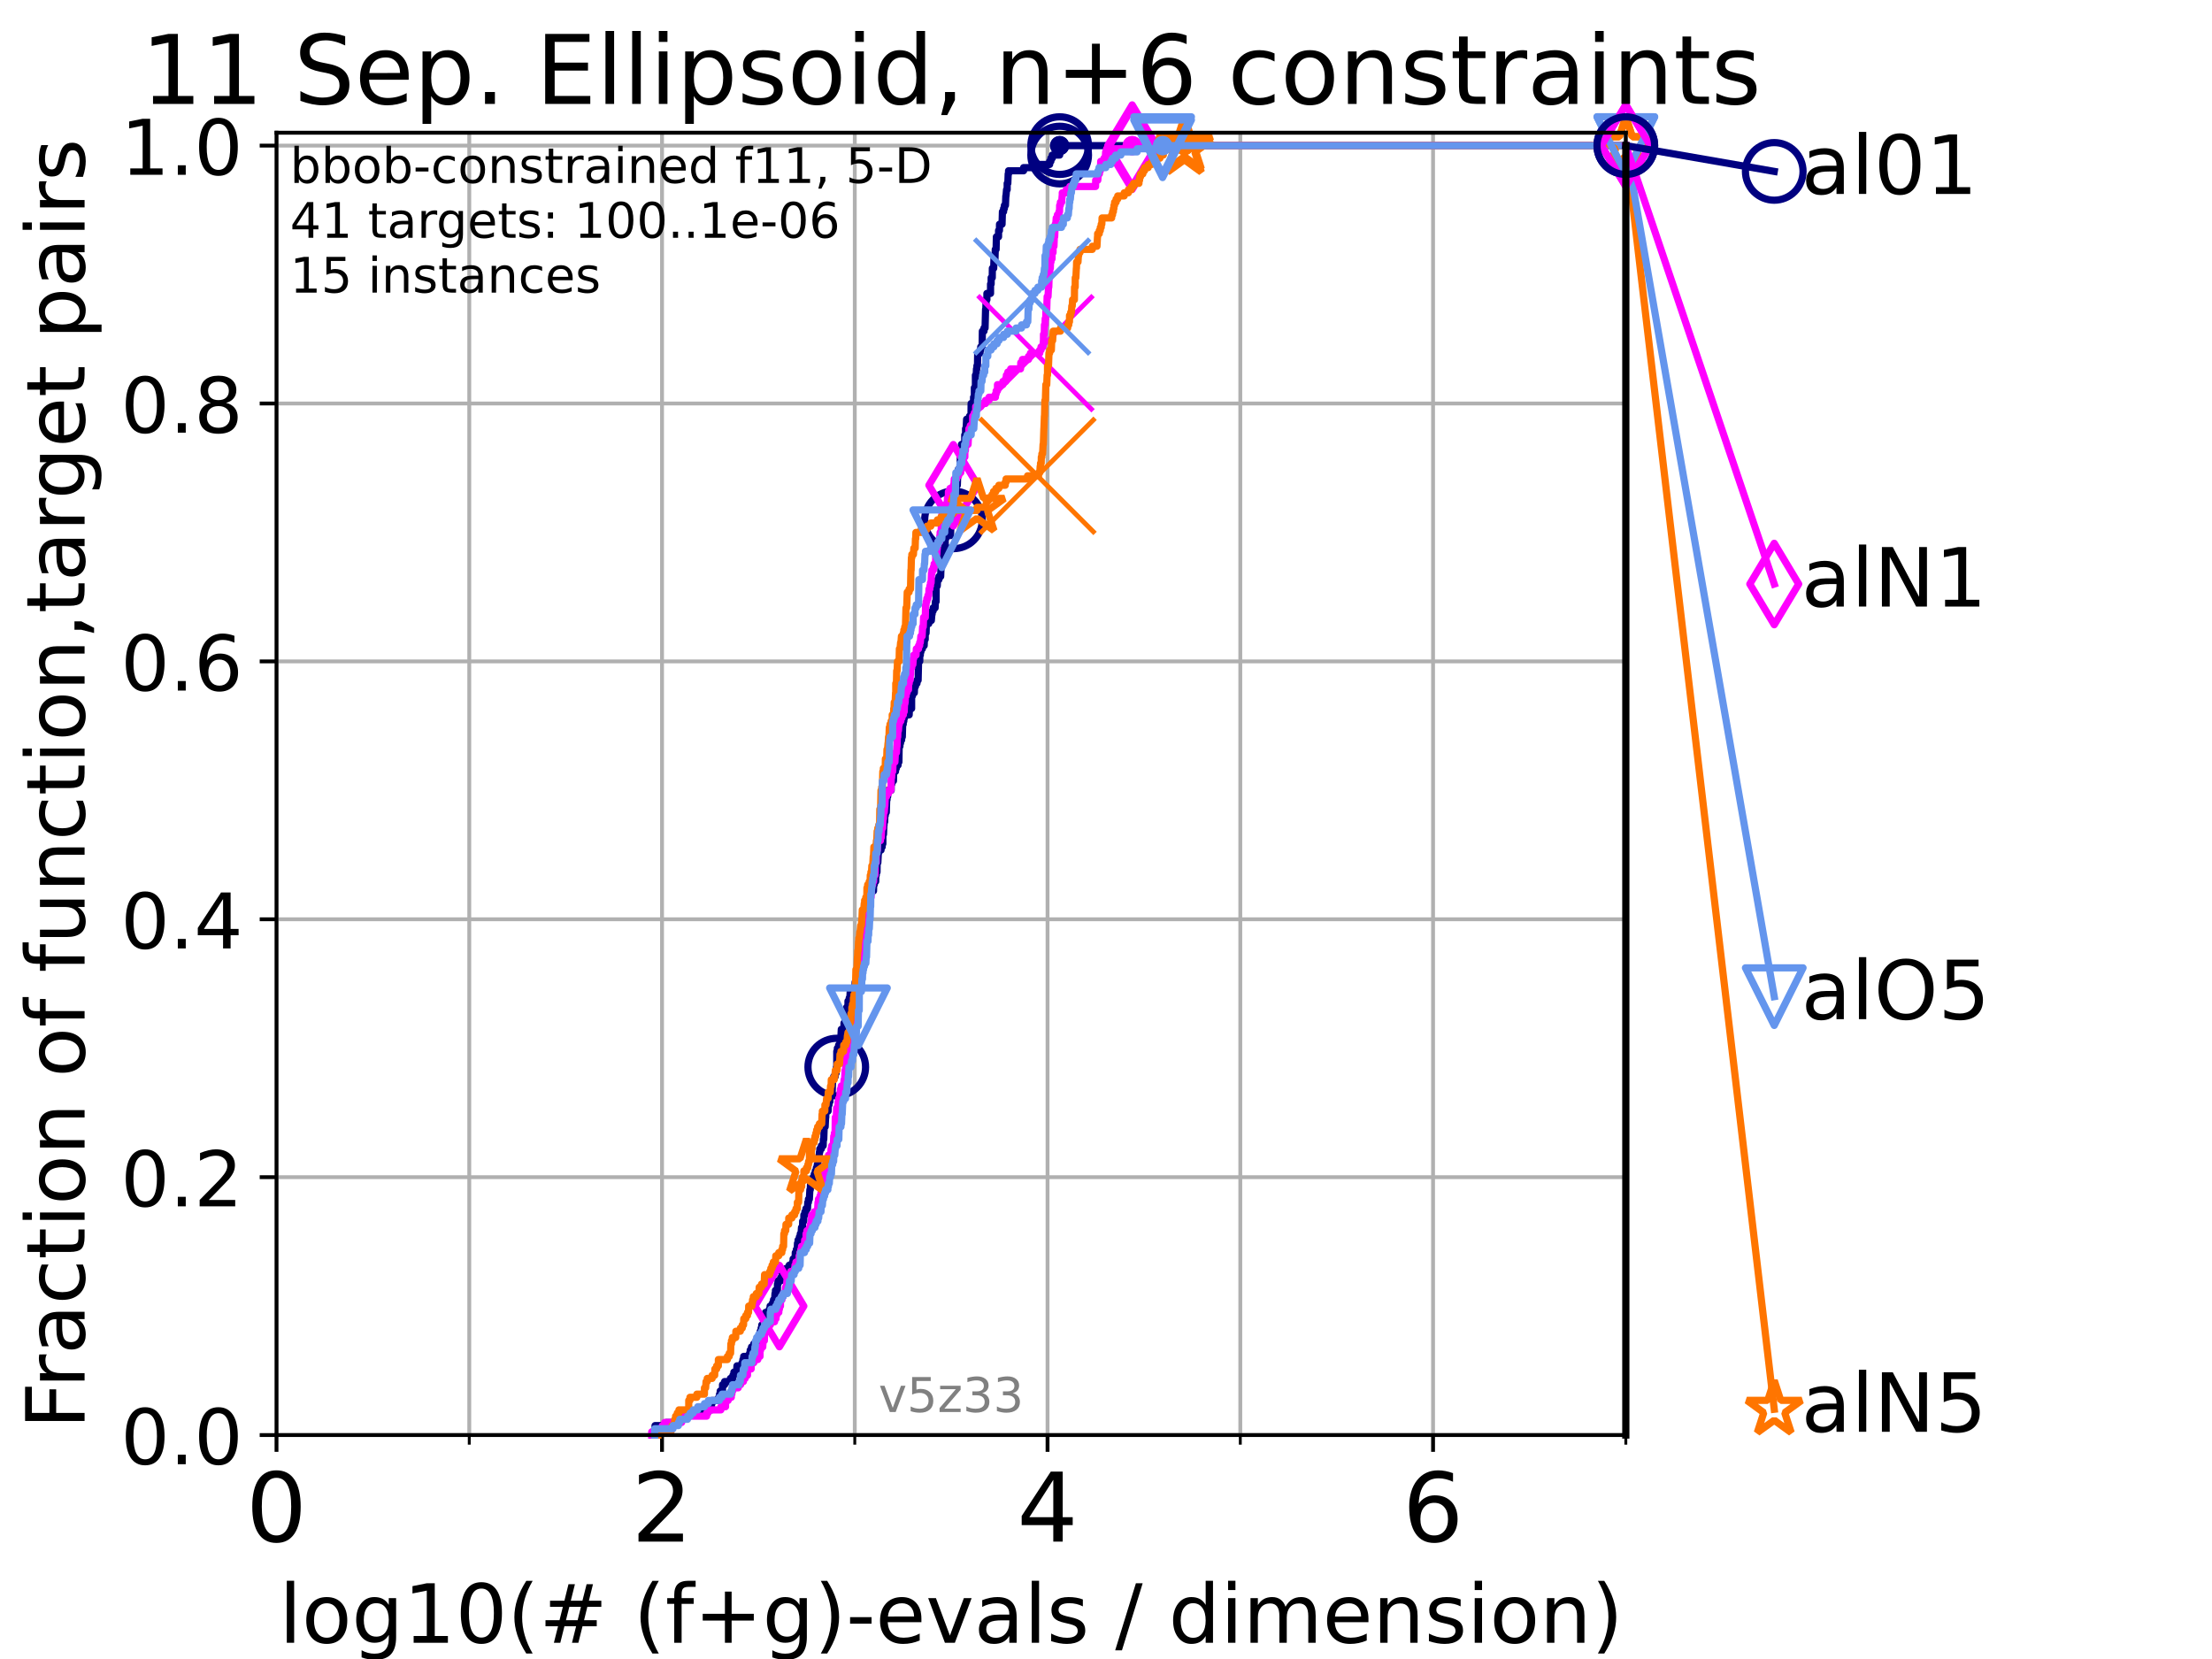 <?xml version="1.0" encoding="utf-8" standalone="no"?>
<!DOCTYPE svg PUBLIC "-//W3C//DTD SVG 1.1//EN"
  "http://www.w3.org/Graphics/SVG/1.1/DTD/svg11.dtd">
<!-- Created with matplotlib (https://matplotlib.org/) -->
<svg height="345.6pt" version="1.1" viewBox="0 0 460.8 345.6" width="460.8pt" xmlns="http://www.w3.org/2000/svg" xmlns:xlink="http://www.w3.org/1999/xlink">
 <defs>
  <style type="text/css">*{stroke-linecap:butt;stroke-linejoin:round;}</style>
 </defs>
 <g id="figure_1">
  <g id="patch_1">
   <path d="M 0 345.6 
L 460.8 345.6 
L 460.8 0 
L 0 0 
z
" style="fill:#ffffff;"/>
  </g>
  <g id="axes_1">
   <g id="patch_2">
    <path d="M 57.6 298.944 
L 338.688 298.944 
L 338.688 27.648 
L 57.6 27.648 
z
" style="fill:#ffffff;"/>
   </g>
   <g id="matplotlib.axis_1">
    <g id="xtick_1">
     <g id="line2d_1">
      <path clip-path="url(#pa256a80019)" d="M 57.6 298.944 
L 57.6 27.648 
" style="fill:none;stroke:#b0b0b0;stroke-linecap:square;stroke-width:0.8;"/>
     </g>
     <g id="line2d_2">
      <defs>
       <path d="M 0 0 
L 0 3.5 
" id="m0701c560dd" style="stroke:#000000;stroke-width:0.8;"/>
      </defs>
      <g>
       <use style="stroke:#000000;stroke-width:0.8;" x="57.6" xlink:href="#m0701c560dd" y="298.944"/>
      </g>
     </g>
     <g id="text_1">
      <!-- 0 -->
      <g transform="translate(51.237 321.141)scale(0.2 -0.2)">
       <defs>
        <path d="M 31.781 66.406 
Q 24.172 66.406 20.328 58.906 
Q 16.5 51.422 16.5 36.375 
Q 16.5 21.391 20.328 13.891 
Q 24.172 6.391 31.781 6.391 
Q 39.453 6.391 43.281 13.891 
Q 47.125 21.391 47.125 36.375 
Q 47.125 51.422 43.281 58.906 
Q 39.453 66.406 31.781 66.406 
z
M 31.781 74.219 
Q 44.047 74.219 50.516 64.516 
Q 56.984 54.828 56.984 36.375 
Q 56.984 17.969 50.516 8.266 
Q 44.047 -1.422 31.781 -1.422 
Q 19.531 -1.422 13.062 8.266 
Q 6.594 17.969 6.594 36.375 
Q 6.594 54.828 13.062 64.516 
Q 19.531 74.219 31.781 74.219 
z
" id="DejaVuSans-48"/>
       </defs>
       <use xlink:href="#DejaVuSans-48"/>
      </g>
     </g>
    </g>
    <g id="xtick_2">
     <g id="line2d_3">
      <path clip-path="url(#pa256a80019)" d="M 137.911 298.944 
L 137.911 27.648 
" style="fill:none;stroke:#b0b0b0;stroke-linecap:square;stroke-width:0.8;"/>
     </g>
     <g id="line2d_4">
      <g>
       <use style="stroke:#000000;stroke-width:0.8;" x="137.911" xlink:href="#m0701c560dd" y="298.944"/>
      </g>
     </g>
     <g id="text_2">
      <!-- 2 -->
      <g transform="translate(131.548 321.141)scale(0.2 -0.2)">
       <defs>
        <path d="M 19.188 8.297 
L 53.609 8.297 
L 53.609 0 
L 7.328 0 
L 7.328 8.297 
Q 12.938 14.109 22.625 23.891 
Q 32.328 33.688 34.812 36.531 
Q 39.547 41.844 41.422 45.531 
Q 43.312 49.219 43.312 52.781 
Q 43.312 58.594 39.234 62.25 
Q 35.156 65.922 28.609 65.922 
Q 23.969 65.922 18.812 64.312 
Q 13.672 62.703 7.812 59.422 
L 7.812 69.391 
Q 13.766 71.781 18.938 73 
Q 24.125 74.219 28.422 74.219 
Q 39.75 74.219 46.484 68.547 
Q 53.219 62.891 53.219 53.422 
Q 53.219 48.922 51.531 44.891 
Q 49.859 40.875 45.406 35.406 
Q 44.188 33.984 37.641 27.219 
Q 31.109 20.453 19.188 8.297 
z
" id="DejaVuSans-50"/>
       </defs>
       <use xlink:href="#DejaVuSans-50"/>
      </g>
     </g>
    </g>
    <g id="xtick_3">
     <g id="line2d_5">
      <path clip-path="url(#pa256a80019)" d="M 218.222 298.944 
L 218.222 27.648 
" style="fill:none;stroke:#b0b0b0;stroke-linecap:square;stroke-width:0.8;"/>
     </g>
     <g id="line2d_6">
      <g>
       <use style="stroke:#000000;stroke-width:0.8;" x="218.222" xlink:href="#m0701c560dd" y="298.944"/>
      </g>
     </g>
     <g id="text_3">
      <!-- 4 -->
      <g transform="translate(211.859 321.141)scale(0.2 -0.2)">
       <defs>
        <path d="M 37.797 64.312 
L 12.891 25.391 
L 37.797 25.391 
z
M 35.203 72.906 
L 47.609 72.906 
L 47.609 25.391 
L 58.016 25.391 
L 58.016 17.188 
L 47.609 17.188 
L 47.609 0 
L 37.797 0 
L 37.797 17.188 
L 4.891 17.188 
L 4.891 26.703 
z
" id="DejaVuSans-52"/>
       </defs>
       <use xlink:href="#DejaVuSans-52"/>
      </g>
     </g>
    </g>
    <g id="xtick_4">
     <g id="line2d_7">
      <path clip-path="url(#pa256a80019)" d="M 298.533 298.944 
L 298.533 27.648 
" style="fill:none;stroke:#b0b0b0;stroke-linecap:square;stroke-width:0.8;"/>
     </g>
     <g id="line2d_8">
      <g>
       <use style="stroke:#000000;stroke-width:0.8;" x="298.533" xlink:href="#m0701c560dd" y="298.944"/>
      </g>
     </g>
     <g id="text_4">
      <!-- 6 -->
      <g transform="translate(292.17 321.141)scale(0.2 -0.2)">
       <defs>
        <path d="M 33.016 40.375 
Q 26.375 40.375 22.484 35.828 
Q 18.609 31.297 18.609 23.391 
Q 18.609 15.531 22.484 10.953 
Q 26.375 6.391 33.016 6.391 
Q 39.656 6.391 43.531 10.953 
Q 47.406 15.531 47.406 23.391 
Q 47.406 31.297 43.531 35.828 
Q 39.656 40.375 33.016 40.375 
z
M 52.594 71.297 
L 52.594 62.312 
Q 48.875 64.062 45.094 64.984 
Q 41.312 65.922 37.594 65.922 
Q 27.828 65.922 22.672 59.328 
Q 17.531 52.734 16.797 39.406 
Q 19.672 43.656 24.016 45.922 
Q 28.375 48.188 33.594 48.188 
Q 44.578 48.188 50.953 41.516 
Q 57.328 34.859 57.328 23.391 
Q 57.328 12.156 50.688 5.359 
Q 44.047 -1.422 33.016 -1.422 
Q 20.359 -1.422 13.672 8.266 
Q 6.984 17.969 6.984 36.375 
Q 6.984 53.656 15.188 63.938 
Q 23.391 74.219 37.203 74.219 
Q 40.922 74.219 44.703 73.484 
Q 48.484 72.75 52.594 71.297 
z
" id="DejaVuSans-54"/>
       </defs>
       <use xlink:href="#DejaVuSans-54"/>
      </g>
     </g>
    </g>
    <g id="xtick_5">
     <g id="line2d_9">
      <path clip-path="url(#pa256a80019)" d="M 97.755 298.944 
L 97.755 27.648 
" style="fill:none;stroke:#b0b0b0;stroke-linecap:square;stroke-width:0.8;"/>
     </g>
     <g id="line2d_10">
      <defs>
       <path d="M 0 0 
L 0 2 
" id="m87cc353bf6" style="stroke:#000000;stroke-width:0.6;"/>
      </defs>
      <g>
       <use style="stroke:#000000;stroke-width:0.6;" x="97.755" xlink:href="#m87cc353bf6" y="298.944"/>
      </g>
     </g>
    </g>
    <g id="xtick_6">
     <g id="line2d_11">
      <path clip-path="url(#pa256a80019)" d="M 178.066 298.944 
L 178.066 27.648 
" style="fill:none;stroke:#b0b0b0;stroke-linecap:square;stroke-width:0.8;"/>
     </g>
     <g id="line2d_12">
      <g>
       <use style="stroke:#000000;stroke-width:0.6;" x="178.066" xlink:href="#m87cc353bf6" y="298.944"/>
      </g>
     </g>
    </g>
    <g id="xtick_7">
     <g id="line2d_13">
      <path clip-path="url(#pa256a80019)" d="M 258.377 298.944 
L 258.377 27.648 
" style="fill:none;stroke:#b0b0b0;stroke-linecap:square;stroke-width:0.8;"/>
     </g>
     <g id="line2d_14">
      <g>
       <use style="stroke:#000000;stroke-width:0.6;" x="258.377" xlink:href="#m87cc353bf6" y="298.944"/>
      </g>
     </g>
    </g>
    <g id="xtick_8">
     <g id="line2d_15">
      <path clip-path="url(#pa256a80019)" d="M 338.688 298.944 
L 338.688 27.648 
" style="fill:none;stroke:#b0b0b0;stroke-linecap:square;stroke-width:0.8;"/>
     </g>
     <g id="line2d_16">
      <g>
       <use style="stroke:#000000;stroke-width:0.6;" x="338.688" xlink:href="#m87cc353bf6" y="298.944"/>
      </g>
     </g>
    </g>
    <g id="text_5">
     <!-- log10(# (f+g)-evals / dimension) -->
     <g transform="translate(58.145 342.218)scale(0.17 -0.17)">
      <defs>
       <path d="M 9.422 75.984 
L 18.406 75.984 
L 18.406 0 
L 9.422 0 
z
" id="DejaVuSans-108"/>
       <path d="M 30.609 48.391 
Q 23.391 48.391 19.188 42.75 
Q 14.984 37.109 14.984 27.297 
Q 14.984 17.484 19.156 11.844 
Q 23.344 6.203 30.609 6.203 
Q 37.797 6.203 41.984 11.859 
Q 46.188 17.531 46.188 27.297 
Q 46.188 37.016 41.984 42.703 
Q 37.797 48.391 30.609 48.391 
z
M 30.609 56 
Q 42.328 56 49.016 48.375 
Q 55.719 40.766 55.719 27.297 
Q 55.719 13.875 49.016 6.219 
Q 42.328 -1.422 30.609 -1.422 
Q 18.844 -1.422 12.172 6.219 
Q 5.516 13.875 5.516 27.297 
Q 5.516 40.766 12.172 48.375 
Q 18.844 56 30.609 56 
z
" id="DejaVuSans-111"/>
       <path d="M 45.406 27.984 
Q 45.406 37.75 41.375 43.109 
Q 37.359 48.484 30.078 48.484 
Q 22.859 48.484 18.828 43.109 
Q 14.797 37.75 14.797 27.984 
Q 14.797 18.266 18.828 12.891 
Q 22.859 7.516 30.078 7.516 
Q 37.359 7.516 41.375 12.891 
Q 45.406 18.266 45.406 27.984 
z
M 54.391 6.781 
Q 54.391 -7.172 48.188 -13.984 
Q 42 -20.797 29.203 -20.797 
Q 24.469 -20.797 20.266 -20.094 
Q 16.062 -19.391 12.109 -17.922 
L 12.109 -9.188 
Q 16.062 -11.328 19.922 -12.344 
Q 23.781 -13.375 27.781 -13.375 
Q 36.625 -13.375 41.016 -8.766 
Q 45.406 -4.156 45.406 5.172 
L 45.406 9.625 
Q 42.625 4.781 38.281 2.391 
Q 33.938 0 27.875 0 
Q 17.828 0 11.672 7.656 
Q 5.516 15.328 5.516 27.984 
Q 5.516 40.672 11.672 48.328 
Q 17.828 56 27.875 56 
Q 33.938 56 38.281 53.609 
Q 42.625 51.219 45.406 46.391 
L 45.406 54.688 
L 54.391 54.688 
z
" id="DejaVuSans-103"/>
       <path d="M 12.406 8.297 
L 28.516 8.297 
L 28.516 63.922 
L 10.984 60.406 
L 10.984 69.391 
L 28.422 72.906 
L 38.281 72.906 
L 38.281 8.297 
L 54.391 8.297 
L 54.391 0 
L 12.406 0 
z
" id="DejaVuSans-49"/>
       <path d="M 31 75.875 
Q 24.469 64.656 21.281 53.656 
Q 18.109 42.672 18.109 31.391 
Q 18.109 20.125 21.312 9.062 
Q 24.516 -2 31 -13.188 
L 23.188 -13.188 
Q 15.875 -1.703 12.234 9.375 
Q 8.594 20.453 8.594 31.391 
Q 8.594 42.281 12.203 53.312 
Q 15.828 64.359 23.188 75.875 
z
" id="DejaVuSans-40"/>
       <path d="M 51.125 44 
L 36.922 44 
L 32.812 27.688 
L 47.125 27.688 
z
M 43.797 71.781 
L 38.719 51.516 
L 52.984 51.516 
L 58.109 71.781 
L 65.922 71.781 
L 60.891 51.516 
L 76.125 51.516 
L 76.125 44 
L 58.984 44 
L 54.984 27.688 
L 70.516 27.688 
L 70.516 20.219 
L 53.078 20.219 
L 48 0 
L 40.188 0 
L 45.219 20.219 
L 30.906 20.219 
L 25.875 0 
L 18.016 0 
L 23.094 20.219 
L 7.719 20.219 
L 7.719 27.688 
L 24.906 27.688 
L 29 44 
L 13.281 44 
L 13.281 51.516 
L 30.906 51.516 
L 35.891 71.781 
z
" id="DejaVuSans-35"/>
       <path id="DejaVuSans-32"/>
       <path d="M 37.109 75.984 
L 37.109 68.5 
L 28.516 68.5 
Q 23.688 68.5 21.797 66.547 
Q 19.922 64.594 19.922 59.516 
L 19.922 54.688 
L 34.719 54.688 
L 34.719 47.703 
L 19.922 47.703 
L 19.922 0 
L 10.891 0 
L 10.891 47.703 
L 2.297 47.703 
L 2.297 54.688 
L 10.891 54.688 
L 10.891 58.5 
Q 10.891 67.625 15.141 71.797 
Q 19.391 75.984 28.609 75.984 
z
" id="DejaVuSans-102"/>
       <path d="M 46 62.703 
L 46 35.5 
L 73.188 35.5 
L 73.188 27.203 
L 46 27.203 
L 46 0 
L 37.797 0 
L 37.797 27.203 
L 10.594 27.203 
L 10.594 35.5 
L 37.797 35.5 
L 37.797 62.703 
z
" id="DejaVuSans-43"/>
       <path d="M 8.016 75.875 
L 15.828 75.875 
Q 23.141 64.359 26.781 53.312 
Q 30.422 42.281 30.422 31.391 
Q 30.422 20.453 26.781 9.375 
Q 23.141 -1.703 15.828 -13.188 
L 8.016 -13.188 
Q 14.5 -2 17.703 9.062 
Q 20.906 20.125 20.906 31.391 
Q 20.906 42.672 17.703 53.656 
Q 14.5 64.656 8.016 75.875 
z
" id="DejaVuSans-41"/>
       <path d="M 4.891 31.391 
L 31.203 31.391 
L 31.203 23.391 
L 4.891 23.391 
z
" id="DejaVuSans-45"/>
       <path d="M 56.203 29.594 
L 56.203 25.203 
L 14.891 25.203 
Q 15.484 15.922 20.484 11.062 
Q 25.484 6.203 34.422 6.203 
Q 39.594 6.203 44.453 7.469 
Q 49.312 8.734 54.109 11.281 
L 54.109 2.781 
Q 49.266 0.734 44.188 -0.344 
Q 39.109 -1.422 33.891 -1.422 
Q 20.797 -1.422 13.156 6.188 
Q 5.516 13.812 5.516 26.812 
Q 5.516 40.234 12.766 48.109 
Q 20.016 56 32.328 56 
Q 43.359 56 49.781 48.891 
Q 56.203 41.797 56.203 29.594 
z
M 47.219 32.234 
Q 47.125 39.594 43.094 43.984 
Q 39.062 48.391 32.422 48.391 
Q 24.906 48.391 20.391 44.141 
Q 15.875 39.891 15.188 32.172 
z
" id="DejaVuSans-101"/>
       <path d="M 2.984 54.688 
L 12.5 54.688 
L 29.594 8.797 
L 46.688 54.688 
L 56.203 54.688 
L 35.688 0 
L 23.484 0 
z
" id="DejaVuSans-118"/>
       <path d="M 34.281 27.484 
Q 23.391 27.484 19.188 25 
Q 14.984 22.516 14.984 16.5 
Q 14.984 11.719 18.141 8.906 
Q 21.297 6.109 26.703 6.109 
Q 34.188 6.109 38.703 11.406 
Q 43.219 16.703 43.219 25.484 
L 43.219 27.484 
z
M 52.203 31.203 
L 52.203 0 
L 43.219 0 
L 43.219 8.297 
Q 40.141 3.328 35.547 0.953 
Q 30.953 -1.422 24.312 -1.422 
Q 15.922 -1.422 10.953 3.297 
Q 6 8.016 6 15.922 
Q 6 25.141 12.172 29.828 
Q 18.359 34.516 30.609 34.516 
L 43.219 34.516 
L 43.219 35.406 
Q 43.219 41.609 39.141 45 
Q 35.062 48.391 27.688 48.391 
Q 23 48.391 18.547 47.266 
Q 14.109 46.141 10.016 43.891 
L 10.016 52.203 
Q 14.938 54.109 19.578 55.047 
Q 24.219 56 28.609 56 
Q 40.484 56 46.344 49.844 
Q 52.203 43.703 52.203 31.203 
z
" id="DejaVuSans-97"/>
       <path d="M 44.281 53.078 
L 44.281 44.578 
Q 40.484 46.531 36.375 47.5 
Q 32.281 48.484 27.875 48.484 
Q 21.188 48.484 17.844 46.438 
Q 14.5 44.391 14.5 40.281 
Q 14.5 37.156 16.891 35.375 
Q 19.281 33.594 26.516 31.984 
L 29.594 31.297 
Q 39.156 29.25 43.188 25.516 
Q 47.219 21.781 47.219 15.094 
Q 47.219 7.469 41.188 3.016 
Q 35.156 -1.422 24.609 -1.422 
Q 20.219 -1.422 15.453 -0.562 
Q 10.688 0.297 5.422 2 
L 5.422 11.281 
Q 10.406 8.688 15.234 7.391 
Q 20.062 6.109 24.812 6.109 
Q 31.156 6.109 34.562 8.281 
Q 37.984 10.453 37.984 14.406 
Q 37.984 18.062 35.516 20.016 
Q 33.062 21.969 24.703 23.781 
L 21.578 24.516 
Q 13.234 26.266 9.516 29.906 
Q 5.812 33.547 5.812 39.891 
Q 5.812 47.609 11.281 51.797 
Q 16.75 56 26.812 56 
Q 31.781 56 36.172 55.266 
Q 40.578 54.547 44.281 53.078 
z
" id="DejaVuSans-115"/>
       <path d="M 25.391 72.906 
L 33.688 72.906 
L 8.297 -9.281 
L 0 -9.281 
z
" id="DejaVuSans-47"/>
       <path d="M 45.406 46.391 
L 45.406 75.984 
L 54.391 75.984 
L 54.391 0 
L 45.406 0 
L 45.406 8.203 
Q 42.578 3.328 38.25 0.953 
Q 33.938 -1.422 27.875 -1.422 
Q 17.969 -1.422 11.734 6.484 
Q 5.516 14.406 5.516 27.297 
Q 5.516 40.188 11.734 48.094 
Q 17.969 56 27.875 56 
Q 33.938 56 38.25 53.625 
Q 42.578 51.266 45.406 46.391 
z
M 14.797 27.297 
Q 14.797 17.391 18.875 11.75 
Q 22.953 6.109 30.078 6.109 
Q 37.203 6.109 41.297 11.75 
Q 45.406 17.391 45.406 27.297 
Q 45.406 37.203 41.297 42.844 
Q 37.203 48.484 30.078 48.484 
Q 22.953 48.484 18.875 42.844 
Q 14.797 37.203 14.797 27.297 
z
" id="DejaVuSans-100"/>
       <path d="M 9.422 54.688 
L 18.406 54.688 
L 18.406 0 
L 9.422 0 
z
M 9.422 75.984 
L 18.406 75.984 
L 18.406 64.594 
L 9.422 64.594 
z
" id="DejaVuSans-105"/>
       <path d="M 52 44.188 
Q 55.375 50.25 60.062 53.125 
Q 64.75 56 71.094 56 
Q 79.641 56 84.281 50.016 
Q 88.922 44.047 88.922 33.016 
L 88.922 0 
L 79.891 0 
L 79.891 32.719 
Q 79.891 40.578 77.094 44.375 
Q 74.312 48.188 68.609 48.188 
Q 61.625 48.188 57.562 43.547 
Q 53.516 38.922 53.516 30.906 
L 53.516 0 
L 44.484 0 
L 44.484 32.719 
Q 44.484 40.625 41.703 44.406 
Q 38.922 48.188 33.109 48.188 
Q 26.219 48.188 22.156 43.531 
Q 18.109 38.875 18.109 30.906 
L 18.109 0 
L 9.078 0 
L 9.078 54.688 
L 18.109 54.688 
L 18.109 46.188 
Q 21.188 51.219 25.484 53.609 
Q 29.781 56 35.688 56 
Q 41.656 56 45.828 52.969 
Q 50 49.953 52 44.188 
z
" id="DejaVuSans-109"/>
       <path d="M 54.891 33.016 
L 54.891 0 
L 45.906 0 
L 45.906 32.719 
Q 45.906 40.484 42.875 44.328 
Q 39.844 48.188 33.797 48.188 
Q 26.516 48.188 22.312 43.547 
Q 18.109 38.922 18.109 30.906 
L 18.109 0 
L 9.078 0 
L 9.078 54.688 
L 18.109 54.688 
L 18.109 46.188 
Q 21.344 51.125 25.703 53.562 
Q 30.078 56 35.797 56 
Q 45.219 56 50.047 50.172 
Q 54.891 44.344 54.891 33.016 
z
" id="DejaVuSans-110"/>
      </defs>
      <use xlink:href="#DejaVuSans-108"/>
      <use x="27.783" xlink:href="#DejaVuSans-111"/>
      <use x="88.965" xlink:href="#DejaVuSans-103"/>
      <use x="152.441" xlink:href="#DejaVuSans-49"/>
      <use x="216.064" xlink:href="#DejaVuSans-48"/>
      <use x="279.688" xlink:href="#DejaVuSans-40"/>
      <use x="318.701" xlink:href="#DejaVuSans-35"/>
      <use x="402.49" xlink:href="#DejaVuSans-32"/>
      <use x="434.277" xlink:href="#DejaVuSans-40"/>
      <use x="473.291" xlink:href="#DejaVuSans-102"/>
      <use x="508.496" xlink:href="#DejaVuSans-43"/>
      <use x="592.285" xlink:href="#DejaVuSans-103"/>
      <use x="655.762" xlink:href="#DejaVuSans-41"/>
      <use x="694.775" xlink:href="#DejaVuSans-45"/>
      <use x="730.859" xlink:href="#DejaVuSans-101"/>
      <use x="792.383" xlink:href="#DejaVuSans-118"/>
      <use x="851.562" xlink:href="#DejaVuSans-97"/>
      <use x="912.842" xlink:href="#DejaVuSans-108"/>
      <use x="940.625" xlink:href="#DejaVuSans-115"/>
      <use x="992.725" xlink:href="#DejaVuSans-32"/>
      <use x="1024.512" xlink:href="#DejaVuSans-47"/>
      <use x="1058.203" xlink:href="#DejaVuSans-32"/>
      <use x="1089.99" xlink:href="#DejaVuSans-100"/>
      <use x="1153.467" xlink:href="#DejaVuSans-105"/>
      <use x="1181.25" xlink:href="#DejaVuSans-109"/>
      <use x="1278.662" xlink:href="#DejaVuSans-101"/>
      <use x="1340.186" xlink:href="#DejaVuSans-110"/>
      <use x="1403.564" xlink:href="#DejaVuSans-115"/>
      <use x="1455.664" xlink:href="#DejaVuSans-105"/>
      <use x="1483.447" xlink:href="#DejaVuSans-111"/>
      <use x="1544.629" xlink:href="#DejaVuSans-110"/>
      <use x="1608.008" xlink:href="#DejaVuSans-41"/>
     </g>
    </g>
   </g>
   <g id="matplotlib.axis_2">
    <g id="ytick_1">
     <g id="line2d_17">
      <path clip-path="url(#pa256a80019)" d="M 57.6 298.944 
L 338.688 298.944 
" style="fill:none;stroke:#b0b0b0;stroke-linecap:square;stroke-width:0.8;"/>
     </g>
     <g id="line2d_18">
      <defs>
       <path d="M 0 0 
L -3.5 0 
" id="ma58243f5c3" style="stroke:#000000;stroke-width:0.8;"/>
      </defs>
      <g>
       <use style="stroke:#000000;stroke-width:0.8;" x="57.6" xlink:href="#ma58243f5c3" y="298.944"/>
      </g>
     </g>
     <g id="text_6">
      <!-- 0.0 -->
      <g transform="translate(25.155 305.023)scale(0.16 -0.16)">
       <defs>
        <path d="M 10.688 12.406 
L 21 12.406 
L 21 0 
L 10.688 0 
z
" id="DejaVuSans-46"/>
       </defs>
       <use xlink:href="#DejaVuSans-48"/>
       <use x="63.623" xlink:href="#DejaVuSans-46"/>
       <use x="95.41" xlink:href="#DejaVuSans-48"/>
      </g>
     </g>
    </g>
    <g id="ytick_2">
     <g id="line2d_19">
      <path clip-path="url(#pa256a80019)" d="M 57.6 245.222 
L 338.688 245.222 
" style="fill:none;stroke:#b0b0b0;stroke-linecap:square;stroke-width:0.8;"/>
     </g>
     <g id="line2d_20">
      <g>
       <use style="stroke:#000000;stroke-width:0.8;" x="57.6" xlink:href="#ma58243f5c3" y="245.222"/>
      </g>
     </g>
     <g id="text_7">
      <!-- 0.2 -->
      <g transform="translate(25.155 251.301)scale(0.16 -0.16)">
       <use xlink:href="#DejaVuSans-48"/>
       <use x="63.623" xlink:href="#DejaVuSans-46"/>
       <use x="95.41" xlink:href="#DejaVuSans-50"/>
      </g>
     </g>
    </g>
    <g id="ytick_3">
     <g id="line2d_21">
      <path clip-path="url(#pa256a80019)" d="M 57.6 191.5 
L 338.688 191.5 
" style="fill:none;stroke:#b0b0b0;stroke-linecap:square;stroke-width:0.8;"/>
     </g>
     <g id="line2d_22">
      <g>
       <use style="stroke:#000000;stroke-width:0.8;" x="57.6" xlink:href="#ma58243f5c3" y="191.5"/>
      </g>
     </g>
     <g id="text_8">
      <!-- 0.4 -->
      <g transform="translate(25.155 197.579)scale(0.16 -0.16)">
       <use xlink:href="#DejaVuSans-48"/>
       <use x="63.623" xlink:href="#DejaVuSans-46"/>
       <use x="95.41" xlink:href="#DejaVuSans-52"/>
      </g>
     </g>
    </g>
    <g id="ytick_4">
     <g id="line2d_23">
      <path clip-path="url(#pa256a80019)" d="M 57.6 137.778 
L 338.688 137.778 
" style="fill:none;stroke:#b0b0b0;stroke-linecap:square;stroke-width:0.8;"/>
     </g>
     <g id="line2d_24">
      <g>
       <use style="stroke:#000000;stroke-width:0.8;" x="57.6" xlink:href="#ma58243f5c3" y="137.778"/>
      </g>
     </g>
     <g id="text_9">
      <!-- 0.6 -->
      <g transform="translate(25.155 143.857)scale(0.16 -0.16)">
       <use xlink:href="#DejaVuSans-48"/>
       <use x="63.623" xlink:href="#DejaVuSans-46"/>
       <use x="95.41" xlink:href="#DejaVuSans-54"/>
      </g>
     </g>
    </g>
    <g id="ytick_5">
     <g id="line2d_25">
      <path clip-path="url(#pa256a80019)" d="M 57.6 84.056 
L 338.688 84.056 
" style="fill:none;stroke:#b0b0b0;stroke-linecap:square;stroke-width:0.8;"/>
     </g>
     <g id="line2d_26">
      <g>
       <use style="stroke:#000000;stroke-width:0.8;" x="57.6" xlink:href="#ma58243f5c3" y="84.056"/>
      </g>
     </g>
     <g id="text_10">
      <!-- 0.8 -->
      <g transform="translate(25.155 90.135)scale(0.16 -0.16)">
       <defs>
        <path d="M 31.781 34.625 
Q 24.75 34.625 20.719 30.859 
Q 16.703 27.094 16.703 20.516 
Q 16.703 13.922 20.719 10.156 
Q 24.75 6.391 31.781 6.391 
Q 38.812 6.391 42.859 10.172 
Q 46.922 13.969 46.922 20.516 
Q 46.922 27.094 42.891 30.859 
Q 38.875 34.625 31.781 34.625 
z
M 21.922 38.812 
Q 15.578 40.375 12.031 44.719 
Q 8.5 49.078 8.5 55.328 
Q 8.5 64.062 14.719 69.141 
Q 20.953 74.219 31.781 74.219 
Q 42.672 74.219 48.875 69.141 
Q 55.078 64.062 55.078 55.328 
Q 55.078 49.078 51.531 44.719 
Q 48 40.375 41.703 38.812 
Q 48.828 37.156 52.797 32.312 
Q 56.781 27.484 56.781 20.516 
Q 56.781 9.906 50.312 4.234 
Q 43.844 -1.422 31.781 -1.422 
Q 19.734 -1.422 13.25 4.234 
Q 6.781 9.906 6.781 20.516 
Q 6.781 27.484 10.781 32.312 
Q 14.797 37.156 21.922 38.812 
z
M 18.312 54.391 
Q 18.312 48.734 21.844 45.562 
Q 25.391 42.391 31.781 42.391 
Q 38.141 42.391 41.719 45.562 
Q 45.312 48.734 45.312 54.391 
Q 45.312 60.062 41.719 63.234 
Q 38.141 66.406 31.781 66.406 
Q 25.391 66.406 21.844 63.234 
Q 18.312 60.062 18.312 54.391 
z
" id="DejaVuSans-56"/>
       </defs>
       <use xlink:href="#DejaVuSans-48"/>
       <use x="63.623" xlink:href="#DejaVuSans-46"/>
       <use x="95.41" xlink:href="#DejaVuSans-56"/>
      </g>
     </g>
    </g>
    <g id="ytick_6">
     <g id="line2d_27">
      <path clip-path="url(#pa256a80019)" d="M 57.6 30.334 
L 338.688 30.334 
" style="fill:none;stroke:#b0b0b0;stroke-linecap:square;stroke-width:0.8;"/>
     </g>
     <g id="line2d_28">
      <g>
       <use style="stroke:#000000;stroke-width:0.8;" x="57.6" xlink:href="#ma58243f5c3" y="30.334"/>
      </g>
     </g>
     <g id="text_11">
      <!-- 1.0 -->
      <g transform="translate(25.155 36.413)scale(0.16 -0.16)">
       <use xlink:href="#DejaVuSans-49"/>
       <use x="63.623" xlink:href="#DejaVuSans-46"/>
       <use x="95.41" xlink:href="#DejaVuSans-48"/>
      </g>
     </g>
    </g>
    <g id="text_12">
     <!-- Fraction of function,target pairs -->
     <g transform="translate(17.62 297.681)rotate(-90)scale(0.17 -0.17)">
      <defs>
       <path d="M 9.812 72.906 
L 51.703 72.906 
L 51.703 64.594 
L 19.672 64.594 
L 19.672 43.109 
L 48.578 43.109 
L 48.578 34.812 
L 19.672 34.812 
L 19.672 0 
L 9.812 0 
z
" id="DejaVuSans-70"/>
       <path d="M 41.109 46.297 
Q 39.594 47.172 37.812 47.578 
Q 36.031 48 33.891 48 
Q 26.266 48 22.188 43.047 
Q 18.109 38.094 18.109 28.812 
L 18.109 0 
L 9.078 0 
L 9.078 54.688 
L 18.109 54.688 
L 18.109 46.188 
Q 20.953 51.172 25.484 53.578 
Q 30.031 56 36.531 56 
Q 37.453 56 38.578 55.875 
Q 39.703 55.766 41.062 55.516 
z
" id="DejaVuSans-114"/>
       <path d="M 48.781 52.594 
L 48.781 44.188 
Q 44.969 46.297 41.141 47.344 
Q 37.312 48.391 33.406 48.391 
Q 24.656 48.391 19.812 42.844 
Q 14.984 37.312 14.984 27.297 
Q 14.984 17.281 19.812 11.734 
Q 24.656 6.203 33.406 6.203 
Q 37.312 6.203 41.141 7.25 
Q 44.969 8.297 48.781 10.406 
L 48.781 2.094 
Q 45.016 0.344 40.984 -0.531 
Q 36.969 -1.422 32.422 -1.422 
Q 20.062 -1.422 12.781 6.344 
Q 5.516 14.109 5.516 27.297 
Q 5.516 40.672 12.859 48.328 
Q 20.219 56 33.016 56 
Q 37.156 56 41.109 55.141 
Q 45.062 54.297 48.781 52.594 
z
" id="DejaVuSans-99"/>
       <path d="M 18.312 70.219 
L 18.312 54.688 
L 36.812 54.688 
L 36.812 47.703 
L 18.312 47.703 
L 18.312 18.016 
Q 18.312 11.328 20.141 9.422 
Q 21.969 7.516 27.594 7.516 
L 36.812 7.516 
L 36.812 0 
L 27.594 0 
Q 17.188 0 13.234 3.875 
Q 9.281 7.766 9.281 18.016 
L 9.281 47.703 
L 2.688 47.703 
L 2.688 54.688 
L 9.281 54.688 
L 9.281 70.219 
z
" id="DejaVuSans-116"/>
       <path d="M 8.5 21.578 
L 8.5 54.688 
L 17.484 54.688 
L 17.484 21.922 
Q 17.484 14.156 20.5 10.266 
Q 23.531 6.391 29.594 6.391 
Q 36.859 6.391 41.078 11.031 
Q 45.312 15.672 45.312 23.688 
L 45.312 54.688 
L 54.297 54.688 
L 54.297 0 
L 45.312 0 
L 45.312 8.406 
Q 42.047 3.422 37.719 1 
Q 33.406 -1.422 27.688 -1.422 
Q 18.266 -1.422 13.375 4.438 
Q 8.5 10.297 8.5 21.578 
z
M 31.109 56 
z
" id="DejaVuSans-117"/>
       <path d="M 11.719 12.406 
L 22.016 12.406 
L 22.016 4 
L 14.016 -11.625 
L 7.719 -11.625 
L 11.719 4 
z
" id="DejaVuSans-44"/>
       <path d="M 18.109 8.203 
L 18.109 -20.797 
L 9.078 -20.797 
L 9.078 54.688 
L 18.109 54.688 
L 18.109 46.391 
Q 20.953 51.266 25.266 53.625 
Q 29.594 56 35.594 56 
Q 45.562 56 51.781 48.094 
Q 58.016 40.188 58.016 27.297 
Q 58.016 14.406 51.781 6.484 
Q 45.562 -1.422 35.594 -1.422 
Q 29.594 -1.422 25.266 0.953 
Q 20.953 3.328 18.109 8.203 
z
M 48.688 27.297 
Q 48.688 37.203 44.609 42.844 
Q 40.531 48.484 33.406 48.484 
Q 26.266 48.484 22.188 42.844 
Q 18.109 37.203 18.109 27.297 
Q 18.109 17.391 22.188 11.75 
Q 26.266 6.109 33.406 6.109 
Q 40.531 6.109 44.609 11.75 
Q 48.688 17.391 48.688 27.297 
z
" id="DejaVuSans-112"/>
      </defs>
      <use xlink:href="#DejaVuSans-70"/>
      <use x="50.27" xlink:href="#DejaVuSans-114"/>
      <use x="91.383" xlink:href="#DejaVuSans-97"/>
      <use x="152.662" xlink:href="#DejaVuSans-99"/>
      <use x="207.643" xlink:href="#DejaVuSans-116"/>
      <use x="246.852" xlink:href="#DejaVuSans-105"/>
      <use x="274.635" xlink:href="#DejaVuSans-111"/>
      <use x="335.816" xlink:href="#DejaVuSans-110"/>
      <use x="399.195" xlink:href="#DejaVuSans-32"/>
      <use x="430.982" xlink:href="#DejaVuSans-111"/>
      <use x="492.164" xlink:href="#DejaVuSans-102"/>
      <use x="527.369" xlink:href="#DejaVuSans-32"/>
      <use x="559.156" xlink:href="#DejaVuSans-102"/>
      <use x="594.361" xlink:href="#DejaVuSans-117"/>
      <use x="657.74" xlink:href="#DejaVuSans-110"/>
      <use x="721.119" xlink:href="#DejaVuSans-99"/>
      <use x="776.1" xlink:href="#DejaVuSans-116"/>
      <use x="815.309" xlink:href="#DejaVuSans-105"/>
      <use x="843.092" xlink:href="#DejaVuSans-111"/>
      <use x="904.273" xlink:href="#DejaVuSans-110"/>
      <use x="967.652" xlink:href="#DejaVuSans-44"/>
      <use x="999.439" xlink:href="#DejaVuSans-116"/>
      <use x="1038.648" xlink:href="#DejaVuSans-97"/>
      <use x="1099.928" xlink:href="#DejaVuSans-114"/>
      <use x="1139.291" xlink:href="#DejaVuSans-103"/>
      <use x="1202.768" xlink:href="#DejaVuSans-101"/>
      <use x="1264.291" xlink:href="#DejaVuSans-116"/>
      <use x="1303.5" xlink:href="#DejaVuSans-32"/>
      <use x="1335.287" xlink:href="#DejaVuSans-112"/>
      <use x="1398.764" xlink:href="#DejaVuSans-97"/>
      <use x="1460.043" xlink:href="#DejaVuSans-105"/>
      <use x="1487.826" xlink:href="#DejaVuSans-114"/>
      <use x="1528.939" xlink:href="#DejaVuSans-115"/>
     </g>
    </g>
   </g>
   <g id="line2d_29">
    <defs>
     <path d="M 0 1.5 
C 0.398 1.5 0.779 1.342 1.061 1.061 
C 1.342 0.779 1.5 0.398 1.5 0 
C 1.5 -0.398 1.342 -0.779 1.061 -1.061 
C 0.779 -1.342 0.398 -1.5 0 -1.5 
C -0.398 -1.5 -0.779 -1.342 -1.061 -1.061 
C -1.342 -0.779 -1.5 -0.398 -1.5 0 
C -1.5 0.398 -1.342 0.779 -1.061 1.061 
C -0.779 1.342 -0.398 1.5 0 1.5 
z
" id="m7f44b3d3d7" style="stroke:#000080;"/>
    </defs>
    <g>
     <use style="fill:#000080;stroke:#000080;" x="220.748" xlink:href="#m7f44b3d3d7" y="30.334"/>
     <use style="fill:#000080;stroke:#000080;" x="220.748" xlink:href="#m7f44b3d3d7" y="30.334"/>
    </g>
   </g>
   <g id="line2d_30">
    <path d="M 135.918 298.944 
L 135.918 298.289 
L 136.457 298.289 
L 136.457 296.979 
L 138.795 296.979 
L 138.795 296.323 
L 141.09 296.323 
L 141.09 295.668 
L 141.549 295.668 
L 141.549 295.013 
L 143.477 295.013 
L 143.477 294.358 
L 147.369 294.358 
L 147.369 293.703 
L 148.2 293.703 
L 148.2 292.393 
L 148.316 292.393 
L 148.316 291.737 
L 149.718 291.737 
L 149.718 291.082 
L 149.894 291.082 
L 149.894 290.427 
L 150.034 290.427 
L 150.034 289.772 
L 150.514 289.772 
L 150.514 288.462 
L 150.949 288.462 
L 150.949 287.807 
L 152.161 287.807 
L 152.161 287.151 
L 152.677 287.151 
L 152.677 286.496 
L 152.885 286.496 
L 152.885 285.841 
L 153.438 285.841 
L 153.524 284.531 
L 154.574 284.531 
L 154.574 283.876 
L 154.761 283.876 
L 154.761 283.22 
L 154.92 283.22 
L 154.92 282.565 
L 156.139 282.565 
L 156.139 281.91 
L 156.285 281.91 
L 156.285 281.255 
L 156.551 281.255 
L 156.551 280.6 
L 157.023 280.6 
L 157.023 279.945 
L 157.619 279.945 
L 157.619 279.29 
L 157.976 279.29 
L 157.976 278.634 
L 158.217 278.634 
L 158.217 277.979 
L 158.369 277.979 
L 158.369 277.324 
L 158.562 277.324 
L 158.562 276.669 
L 158.69 276.669 
L 158.69 276.014 
L 159.17 276.014 
L 159.191 274.704 
L 159.436 274.704 
L 159.477 273.393 
L 160.249 273.393 
L 160.249 272.738 
L 160.423 272.738 
L 160.423 272.083 
L 160.933 272.083 
L 160.933 271.428 
L 161.137 271.428 
L 161.137 270.773 
L 161.375 270.773 
L 161.447 269.462 
L 161.538 269.462 
L 161.538 268.807 
L 161.947 268.807 
L 161.964 267.497 
L 162.069 267.497 
L 162.069 266.842 
L 162.619 266.842 
L 162.619 266.187 
L 162.921 266.187 
L 162.921 265.532 
L 163.493 265.532 
L 163.493 264.876 
L 163.781 264.876 
L 163.781 264.221 
L 164.402 264.221 
L 164.402 263.566 
L 165.091 263.566 
L 165.091 262.911 
L 165.223 262.911 
L 165.223 262.256 
L 165.64 262.256 
L 165.669 260.946 
L 165.894 260.946 
L 165.894 260.29 
L 166.076 260.29 
L 166.131 258.98 
L 166.255 258.98 
L 166.255 258.325 
L 166.528 258.325 
L 166.528 257.67 
L 166.716 257.67 
L 166.716 257.015 
L 166.876 257.015 
L 166.968 255.704 
L 167.191 255.704 
L 167.204 254.394 
L 167.436 254.394 
L 167.462 253.084 
L 167.678 253.084 
L 167.678 252.429 
L 167.892 252.429 
L 167.892 251.773 
L 168.214 251.773 
L 168.276 250.463 
L 168.41 250.463 
L 168.41 249.808 
L 168.603 249.808 
L 168.71 247.843 
L 168.794 247.843 
L 168.853 246.532 
L 169.274 246.532 
L 169.274 245.877 
L 169.4 245.877 
L 169.4 245.222 
L 169.628 245.222 
L 169.628 244.567 
L 169.842 244.567 
L 169.842 243.912 
L 170.064 243.912 
L 170.064 243.257 
L 170.251 243.257 
L 170.251 242.601 
L 170.392 242.601 
L 170.403 241.291 
L 170.607 241.291 
L 170.703 239.981 
L 170.778 239.981 
L 170.778 239.326 
L 171.103 239.326 
L 171.103 238.671 
L 171.484 238.671 
L 171.514 237.36 
L 171.605 237.36 
L 171.696 234.74 
L 171.896 234.74 
L 171.995 232.774 
L 172.025 232.774 
L 172.025 231.464 
L 172.511 231.464 
L 172.549 230.154 
L 172.702 230.154 
L 172.702 229.499 
L 172.89 229.499 
L 172.89 228.188 
L 173.198 228.188 
L 173.198 227.533 
L 173.354 227.533 
L 173.463 224.912 
L 173.68 224.912 
L 173.68 224.257 
L 173.991 224.257 
L 173.991 223.602 
L 174.166 223.602 
L 174.244 222.292 
L 174.314 222.292 
L 174.314 219.016 
L 174.434 219.016 
L 174.434 218.361 
L 174.699 218.361 
L 174.699 217.706 
L 174.942 217.706 
L 175.001 216.396 
L 175.15 216.396 
L 175.257 214.43 
L 175.797 214.43 
L 175.821 213.12 
L 176.05 213.12 
L 176.128 210.499 
L 176.368 210.499 
L 176.368 209.844 
L 176.642 209.844 
L 176.65 208.534 
L 176.913 208.534 
L 176.913 207.879 
L 177.039 207.879 
L 177.113 206.568 
L 177.643 206.568 
L 177.643 205.913 
L 178.08 205.913 
L 178.136 204.603 
L 178.439 204.603 
L 178.439 203.948 
L 178.663 203.948 
L 178.663 203.293 
L 178.917 203.293 
L 179.01 201.982 
L 179.174 201.982 
L 179.194 200.672 
L 179.311 200.672 
L 179.311 200.017 
L 179.454 200.017 
L 179.505 198.052 
L 179.817 198.052 
L 179.874 196.086 
L 179.955 196.086 
L 179.993 194.776 
L 180.204 194.776 
L 180.302 193.465 
L 180.419 193.465 
L 180.419 192.81 
L 180.582 192.81 
L 180.6 191.5 
L 180.941 191.5 
L 180.982 189.535 
L 181.123 189.535 
L 181.176 187.569 
L 181.292 187.569 
L 181.367 185.604 
L 181.969 185.604 
L 181.997 184.293 
L 182.124 184.293 
L 182.124 183.638 
L 182.42 183.638 
L 182.442 182.328 
L 182.534 182.328 
L 182.534 181.673 
L 182.701 181.673 
L 182.722 179.707 
L 182.871 179.707 
L 182.971 177.742 
L 183.024 177.742 
L 183.024 177.087 
L 183.536 177.087 
L 183.536 176.432 
L 183.774 176.432 
L 183.774 175.777 
L 183.914 175.777 
L 183.924 173.811 
L 184.048 173.811 
L 184.127 171.846 
L 184.162 171.846 
L 184.162 171.191 
L 184.294 171.191 
L 184.323 169.88 
L 184.416 169.88 
L 184.416 169.225 
L 184.632 169.225 
L 184.714 166.604 
L 184.785 166.604 
L 184.785 165.949 
L 184.917 165.949 
L 184.941 164.639 
L 185.646 164.639 
L 185.646 163.329 
L 185.781 163.329 
L 185.781 162.674 
L 186.127 162.674 
L 186.167 160.708 
L 186.548 160.708 
L 186.548 160.053 
L 186.727 160.053 
L 186.727 159.398 
L 187.08 159.398 
L 187.08 158.743 
L 187.258 158.743 
L 187.312 155.467 
L 187.471 155.467 
L 187.471 154.812 
L 187.597 154.812 
L 187.597 154.157 
L 187.826 154.157 
L 187.826 153.502 
L 187.968 153.502 
L 188.043 150.881 
L 188.161 150.881 
L 188.161 150.226 
L 188.282 150.226 
L 188.282 149.571 
L 188.437 149.571 
L 188.437 148.916 
L 189.399 148.916 
L 189.45 147.605 
L 189.905 147.605 
L 189.908 144.985 
L 190.074 144.985 
L 190.074 144.33 
L 190.472 144.33 
L 190.524 143.019 
L 190.704 143.019 
L 190.704 142.364 
L 191.025 142.364 
L 191.025 141.709 
L 191.262 141.709 
L 191.357 137.778 
L 191.599 137.778 
L 191.599 136.468 
L 191.724 136.468 
L 191.724 135.813 
L 191.842 135.813 
L 191.842 135.157 
L 192.146 135.157 
L 192.146 134.502 
L 192.519 134.502 
L 192.576 133.192 
L 192.74 133.192 
L 192.749 131.882 
L 192.919 131.882 
L 192.984 129.916 
L 193.481 129.916 
L 193.481 129.261 
L 194.018 129.261 
L 194.124 127.951 
L 194.174 127.951 
L 194.174 127.296 
L 194.38 127.296 
L 194.38 126.641 
L 194.797 126.641 
L 194.861 125.33 
L 195.001 125.33 
L 195.03 122.055 
L 195.248 122.055 
L 195.318 120.744 
L 195.593 120.744 
L 195.593 120.089 
L 195.96 120.089 
L 196.032 118.124 
L 196.126 118.124 
L 196.159 116.813 
L 196.382 116.813 
L 196.448 114.193 
L 196.665 114.193 
L 196.665 113.538 
L 196.906 113.538 
L 196.906 112.227 
L 197.024 112.227 
L 197.024 111.572 
L 198.01 111.572 
L 198.094 109.607 
L 198.261 109.607 
L 198.346 108.296 
L 198.628 108.296 
L 198.696 105.676 
L 198.951 105.676 
L 199.026 103.71 
L 199.098 103.71 
L 199.177 101.09 
L 199.429 101.09 
L 199.527 98.469 
L 199.606 98.469 
L 199.606 97.814 
L 199.965 97.814 
L 200.058 95.194 
L 200.194 95.194 
L 200.298 92.573 
L 200.956 92.573 
L 200.971 90.608 
L 201.143 90.608 
L 201.143 89.297 
L 201.269 89.297 
L 201.362 87.332 
L 201.973 87.332 
L 201.973 86.677 
L 202.277 86.677 
L 202.305 84.056 
L 202.807 84.056 
L 202.812 82.746 
L 202.976 82.746 
L 202.976 80.78 
L 203.196 80.78 
L 203.196 78.16 
L 203.363 78.16 
L 203.417 76.849 
L 203.507 76.849 
L 203.507 76.194 
L 203.626 76.194 
L 203.671 73.574 
L 204.17 73.574 
L 204.17 72.919 
L 204.303 72.919 
L 204.303 72.263 
L 204.593 72.263 
L 204.642 68.988 
L 204.985 68.988 
L 204.985 68.333 
L 205.208 68.333 
L 205.312 64.402 
L 205.362 64.402 
L 205.431 62.436 
L 205.587 62.436 
L 205.587 61.126 
L 206.347 61.126 
L 206.349 59.161 
L 206.476 59.161 
L 206.476 57.85 
L 206.705 57.85 
L 206.726 55.885 
L 207.007 55.885 
L 207.064 53.919 
L 207.272 53.919 
L 207.332 51.954 
L 207.506 51.954 
L 207.566 49.333 
L 208.016 49.333 
L 208.02 48.023 
L 208.205 48.023 
L 208.216 46.713 
L 208.745 46.713 
L 208.824 44.092 
L 209.067 44.092 
L 209.067 43.437 
L 209.233 43.437 
L 209.233 42.782 
L 209.452 42.782 
L 209.533 40.816 
L 209.571 40.816 
L 209.679 39.506 
L 209.814 39.506 
L 209.814 38.196 
L 209.948 38.196 
L 210.024 36.23 
L 210.098 36.23 
L 210.098 35.575 
L 213.234 35.575 
L 213.234 34.92 
L 215.316 34.92 
L 215.316 34.265 
L 218.659 34.265 
L 218.659 33.61 
L 218.917 33.61 
L 218.917 32.955 
L 219.209 32.955 
L 219.209 32.3 
L 220.748 32.3 
L 220.748 30.334 
L 338.688 30.334 
L 338.688 30.334 
" style="fill:none;stroke:#000080;stroke-linecap:square;stroke-width:1.5;"/>
   </g>
   <g id="line2d_31">
    <defs>
     <path d="M 0 6 
C 1.591 6 3.117 5.368 4.243 4.243 
C 5.368 3.117 6 1.591 6 0 
C 6 -1.591 5.368 -3.117 4.243 -4.243 
C 3.117 -5.368 1.591 -6 0 -6 
C -1.591 -6 -3.117 -5.368 -4.243 -4.243 
C -5.368 -3.117 -6 -1.591 -6 0 
C -6 1.591 -5.368 3.117 -4.243 4.243 
C -3.117 5.368 -1.591 6 0 6 
z
" id="m9bff0eb5ba" style="stroke:#000080;stroke-width:1.5;"/>
    </defs>
    <g>
     <use style="fill-opacity:0;stroke:#000080;stroke-width:1.5;" x="174.314" xlink:href="#m9bff0eb5ba" y="222.292"/>
     <use style="fill-opacity:0;stroke:#000080;stroke-width:1.5;" x="198.628" xlink:href="#m9bff0eb5ba" y="108.296"/>
     <use style="fill-opacity:0;stroke:#000080;stroke-width:1.5;" x="220.748" xlink:href="#m9bff0eb5ba" y="32.3"/>
     <use style="fill-opacity:0;stroke:#000080;stroke-width:1.5;" x="220.748" xlink:href="#m9bff0eb5ba" y="30.334"/>
     <use style="fill-opacity:0;stroke:#000080;stroke-width:1.5;" x="338.688" xlink:href="#m9bff0eb5ba" y="30.334"/>
    </g>
   </g>
   <g id="line2d_32">
    <path style="fill:none;stroke:#000080;stroke-linecap:square;stroke-width:1.5;"/>
    <g/>
   </g>
   <g id="line2d_33">
    <defs>
     <path d="M 0 1.5 
C 0.398 1.5 0.779 1.342 1.061 1.061 
C 1.342 0.779 1.5 0.398 1.5 0 
C 1.5 -0.398 1.342 -0.779 1.061 -1.061 
C 0.779 -1.342 0.398 -1.5 0 -1.5 
C -0.398 -1.5 -0.779 -1.342 -1.061 -1.061 
C -1.342 -0.779 -1.5 -0.398 -1.5 0 
C -1.5 0.398 -1.342 0.779 -1.061 1.061 
C -0.779 1.342 -0.398 1.5 0 1.5 
z
" id="mdfd8e841b1" style="stroke:#ff00ff;"/>
    </defs>
    <g>
     <use style="fill:#ff00ff;stroke:#ff00ff;" x="235.854" xlink:href="#mdfd8e841b1" y="30.334"/>
     <use style="fill:#ff00ff;stroke:#ff00ff;" x="235.854" xlink:href="#mdfd8e841b1" y="30.334"/>
    </g>
   </g>
   <g id="line2d_34">
    <path d="M 135.761 298.944 
L 135.761 298.289 
L 137.911 298.289 
L 137.98 296.979 
L 138.46 296.979 
L 138.46 296.323 
L 141.997 296.323 
L 141.997 295.668 
L 142.54 295.668 
L 142.54 295.013 
L 147.206 295.013 
L 147.206 294.358 
L 147.49 294.358 
L 147.49 293.703 
L 150.172 293.703 
L 150.172 293.048 
L 151.146 293.048 
L 151.146 291.737 
L 151.693 291.737 
L 151.693 291.082 
L 152.345 291.082 
L 152.345 290.427 
L 152.466 290.427 
L 152.466 289.772 
L 152.647 289.772 
L 152.647 289.117 
L 153.778 289.117 
L 153.778 288.462 
L 154.277 288.462 
L 154.277 287.807 
L 154.867 287.807 
L 154.867 287.151 
L 155.232 287.151 
L 155.232 286.496 
L 155.717 286.496 
L 155.717 285.186 
L 156.479 285.186 
L 156.527 283.876 
L 157.047 283.876 
L 157.047 283.22 
L 157.865 283.22 
L 157.865 282.565 
L 158.326 282.565 
L 158.326 281.255 
L 158.455 281.255 
L 158.455 280.6 
L 158.9 280.6 
L 158.963 279.29 
L 159.232 279.29 
L 159.294 277.324 
L 159.976 277.324 
L 159.976 276.014 
L 160.48 276.014 
L 160.48 275.359 
L 161.357 275.359 
L 161.357 274.704 
L 161.663 274.704 
L 161.663 274.048 
L 161.788 274.048 
L 161.788 273.393 
L 162.243 273.393 
L 162.243 272.738 
L 162.364 272.738 
L 162.364 272.083 
L 162.585 272.083 
L 162.585 270.773 
L 162.888 270.773 
L 162.888 270.118 
L 163.152 270.118 
L 163.152 269.462 
L 163.574 269.462 
L 163.638 268.152 
L 163.828 268.152 
L 163.923 266.842 
L 164.372 266.842 
L 164.372 266.187 
L 164.554 266.187 
L 164.554 265.532 
L 164.72 265.532 
L 164.72 264.876 
L 165.483 264.876 
L 165.483 264.221 
L 165.612 264.221 
L 165.612 263.566 
L 165.81 263.566 
L 165.81 262.911 
L 166.487 262.911 
L 166.487 261.601 
L 166.635 261.601 
L 166.635 260.946 
L 166.823 260.946 
L 166.823 260.29 
L 166.968 260.29 
L 166.968 259.635 
L 167.564 259.635 
L 167.628 258.325 
L 167.917 258.325 
L 167.917 257.015 
L 168.104 257.015 
L 168.104 256.36 
L 168.639 256.36 
L 168.639 255.704 
L 168.806 255.704 
L 168.806 255.049 
L 168.983 255.049 
L 169.088 253.084 
L 169.639 253.084 
L 169.639 252.429 
L 170.305 252.429 
L 170.403 250.463 
L 170.5 250.463 
L 170.5 249.808 
L 170.82 249.808 
L 170.82 249.153 
L 171.02 249.153 
L 171.02 248.498 
L 171.165 248.498 
L 171.165 247.843 
L 171.382 247.843 
L 171.443 245.877 
L 171.716 245.877 
L 171.716 243.912 
L 171.846 243.912 
L 171.916 242.601 
L 172.588 242.601 
L 172.597 240.636 
L 173.068 240.636 
L 173.124 239.326 
L 173.271 239.326 
L 173.271 238.671 
L 173.599 238.671 
L 173.68 236.705 
L 173.814 236.705 
L 173.814 236.05 
L 173.964 236.05 
L 174 232.774 
L 174.218 232.774 
L 174.288 230.809 
L 174.58 230.809 
L 174.588 229.499 
L 174.707 229.499 
L 174.707 228.843 
L 174.892 228.843 
L 175.001 227.533 
L 175.075 227.533 
L 175.075 226.878 
L 175.257 226.878 
L 175.257 226.223 
L 175.75 226.223 
L 175.837 224.912 
L 175.948 224.912 
L 176.05 222.947 
L 176.143 222.947 
L 176.229 221.637 
L 176.26 221.637 
L 176.36 220.326 
L 176.506 220.326 
L 176.597 217.706 
L 176.703 217.706 
L 176.703 217.051 
L 176.868 217.051 
L 176.868 216.396 
L 177.054 216.396 
L 177.12 214.43 
L 177.274 214.43 
L 177.376 213.12 
L 177.506 213.12 
L 177.506 211.81 
L 177.707 211.81 
L 177.707 211.154 
L 177.884 211.154 
L 177.884 210.499 
L 178.302 210.499 
L 178.391 209.189 
L 178.453 209.189 
L 178.453 208.534 
L 178.602 208.534 
L 178.697 205.913 
L 178.797 205.913 
L 178.844 203.293 
L 179.109 203.293 
L 179.109 201.982 
L 179.311 201.982 
L 179.311 201.327 
L 179.518 201.327 
L 179.601 198.707 
L 179.697 198.707 
L 179.697 198.052 
L 179.817 198.052 
L 179.924 195.431 
L 179.993 195.431 
L 179.993 194.776 
L 180.204 194.776 
L 180.29 192.81 
L 180.455 192.81 
L 180.479 190.19 
L 180.594 190.19 
L 180.649 187.569 
L 181.147 187.569 
L 181.147 186.914 
L 181.46 186.914 
L 181.568 184.293 
L 181.795 184.293 
L 181.795 183.638 
L 181.997 183.638 
L 182.008 182.328 
L 182.284 182.328 
L 182.333 179.707 
L 182.539 179.707 
L 182.583 177.087 
L 182.791 177.087 
L 182.855 175.121 
L 183.413 175.121 
L 183.413 174.466 
L 183.577 174.466 
L 183.673 172.501 
L 183.864 172.501 
L 183.929 170.535 
L 184.029 170.535 
L 184.048 169.225 
L 184.206 169.225 
L 184.309 167.915 
L 184.338 167.915 
L 184.425 165.949 
L 184.671 165.949 
L 184.671 165.294 
L 185.1 165.294 
L 185.1 164.639 
L 185.592 164.639 
L 185.66 162.018 
L 185.727 162.018 
L 185.812 160.708 
L 185.973 160.708 
L 186.048 158.743 
L 186.428 158.743 
L 186.531 156.777 
L 186.753 156.777 
L 186.825 155.467 
L 186.867 155.467 
L 186.934 153.502 
L 187.014 153.502 
L 187.051 152.191 
L 187.159 152.191 
L 187.258 150.881 
L 187.353 150.881 
L 187.353 150.226 
L 187.661 150.226 
L 187.661 149.571 
L 187.889 149.571 
L 187.889 148.916 
L 188.185 148.916 
L 188.185 148.26 
L 188.363 148.26 
L 188.448 146.295 
L 188.567 146.295 
L 188.609 144.985 
L 188.764 144.985 
L 188.764 144.33 
L 188.934 144.33 
L 188.934 143.674 
L 189.26 143.674 
L 189.282 142.364 
L 189.402 142.364 
L 189.402 141.709 
L 189.594 141.709 
L 189.652 140.399 
L 189.72 140.399 
L 189.734 139.088 
L 189.937 139.088 
L 189.937 138.433 
L 190.168 138.433 
L 190.252 137.123 
L 190.355 137.123 
L 190.355 136.468 
L 190.832 136.468 
L 190.888 135.157 
L 191.354 135.157 
L 191.354 134.502 
L 191.587 134.502 
L 191.587 133.847 
L 191.718 133.847 
L 191.826 132.537 
L 192.096 132.537 
L 192.193 130.571 
L 192.329 130.571 
L 192.406 128.606 
L 192.758 128.606 
L 192.818 125.985 
L 192.919 125.985 
L 192.919 125.33 
L 193.079 125.33 
L 193.079 124.675 
L 193.305 124.675 
L 193.305 124.02 
L 193.473 124.02 
L 193.527 122.71 
L 193.705 122.71 
L 193.705 122.055 
L 193.838 122.055 
L 193.838 121.399 
L 193.965 121.399 
L 194.043 119.434 
L 194.135 119.434 
L 194.135 118.779 
L 194.44 118.779 
L 194.44 118.124 
L 194.595 118.124 
L 194.595 117.469 
L 194.917 117.469 
L 194.917 115.503 
L 195.151 115.503 
L 195.248 114.193 
L 195.271 114.193 
L 195.271 113.538 
L 195.401 113.538 
L 195.401 112.883 
L 195.726 112.883 
L 195.781 111.572 
L 195.842 111.572 
L 195.842 110.917 
L 196.054 110.917 
L 196.149 107.641 
L 196.228 107.641 
L 196.228 106.986 
L 196.632 106.986 
L 196.632 106.331 
L 197.036 106.331 
L 197.059 105.021 
L 197.295 105.021 
L 197.376 103.71 
L 197.562 103.71 
L 197.571 102.4 
L 197.907 102.4 
L 197.907 101.745 
L 198.595 101.745 
L 198.595 101.09 
L 198.713 101.09 
L 198.794 99.78 
L 199.301 99.78 
L 199.301 99.124 
L 199.711 99.124 
L 199.711 98.469 
L 200.135 98.469 
L 200.135 97.814 
L 200.298 97.814 
L 200.298 97.159 
L 200.474 97.159 
L 200.474 96.504 
L 200.599 96.504 
L 200.664 95.194 
L 200.997 95.194 
L 200.997 93.883 
L 201.113 93.883 
L 201.156 92.573 
L 201.671 92.573 
L 201.765 90.608 
L 201.833 90.608 
L 201.844 89.297 
L 202.13 89.297 
L 202.13 88.642 
L 202.62 88.642 
L 202.62 86.677 
L 202.955 86.677 
L 202.955 86.022 
L 203.25 86.022 
L 203.25 84.711 
L 204.315 84.711 
L 204.315 84.056 
L 205.304 84.056 
L 205.304 83.401 
L 206.03 83.401 
L 206.03 82.746 
L 207.368 82.746 
L 207.368 82.091 
L 207.515 82.091 
L 207.515 81.435 
L 207.79 81.435 
L 207.791 80.125 
L 208.915 80.125 
L 208.915 79.47 
L 209.503 79.47 
L 209.503 78.815 
L 209.644 78.815 
L 209.644 78.16 
L 209.948 78.16 
L 209.948 77.505 
L 210.536 77.505 
L 210.536 76.849 
L 212.596 76.849 
L 212.647 75.539 
L 212.99 75.539 
L 212.99 74.884 
L 214.255 74.884 
L 214.255 74.229 
L 214.651 74.229 
L 214.651 73.574 
L 216.596 73.574 
L 216.596 72.919 
L 216.862 72.919 
L 216.862 72.263 
L 217.256 72.263 
L 217.357 70.953 
L 217.371 70.953 
L 217.378 69.643 
L 217.545 69.643 
L 217.574 67.677 
L 217.708 67.677 
L 217.735 66.367 
L 217.846 66.367 
L 217.897 64.402 
L 218.06 64.402 
L 218.136 61.781 
L 218.323 61.781 
L 218.424 59.816 
L 218.481 59.816 
L 218.551 57.85 
L 218.673 57.85 
L 218.711 55.885 
L 218.805 55.885 
L 218.845 54.575 
L 218.943 54.575 
L 218.943 53.919 
L 219.159 53.919 
L 219.167 52.609 
L 219.37 52.609 
L 219.383 51.299 
L 219.561 51.299 
L 219.635 49.333 
L 219.711 49.333 
L 219.82 46.713 
L 219.93 46.713 
L 220.032 45.402 
L 220.273 45.402 
L 220.273 44.747 
L 220.603 44.747 
L 220.603 44.092 
L 220.724 44.092 
L 220.743 42.782 
L 220.894 42.782 
L 220.894 42.127 
L 221.167 42.127 
L 221.262 40.816 
L 221.289 40.816 
L 221.289 40.161 
L 222.117 40.161 
L 222.117 39.506 
L 222.865 39.506 
L 222.865 38.851 
L 228.226 38.851 
L 228.244 37.541 
L 228.694 37.541 
L 228.791 36.23 
L 229.026 36.23 
L 229.026 35.575 
L 229.218 35.575 
L 229.294 33.61 
L 229.982 33.61 
L 229.982 32.955 
L 230.257 32.955 
L 230.324 31.644 
L 230.527 31.644 
L 230.527 30.989 
L 235.854 30.989 
L 235.854 30.334 
L 338.688 30.334 
L 338.688 30.334 
" style="fill:none;stroke:#ff00ff;stroke-linecap:square;stroke-width:1.5;"/>
   </g>
   <g id="line2d_35">
    <defs>
     <path d="M -0 8.485 
L 5.091 0 
L 0 -8.485 
L -5.091 -0 
z
" id="mcb575d7dcf" style="stroke:#ff00ff;stroke-linejoin:miter;stroke-width:1.5;"/>
    </defs>
    <g>
     <use style="fill-opacity:0;stroke:#ff00ff;stroke-linejoin:miter;stroke-width:1.5;" x="162.364" xlink:href="#mcb575d7dcf" y="272.083"/>
     <use style="fill-opacity:0;stroke:#ff00ff;stroke-linejoin:miter;stroke-width:1.5;" x="198.595" xlink:href="#mcb575d7dcf" y="101.09"/>
     <use style="fill-opacity:0;stroke:#ff00ff;stroke-linejoin:miter;stroke-width:1.5;" x="235.854" xlink:href="#mcb575d7dcf" y="30.989"/>
     <use style="fill-opacity:0;stroke:#ff00ff;stroke-linejoin:miter;stroke-width:1.5;" x="235.854" xlink:href="#mcb575d7dcf" y="30.334"/>
     <use style="fill-opacity:0;stroke:#ff00ff;stroke-linejoin:miter;stroke-width:1.5;" x="338.688" xlink:href="#mcb575d7dcf" y="30.334"/>
    </g>
   </g>
   <g id="line2d_36">
    <path style="fill:none;stroke:#ff00ff;stroke-linecap:square;stroke-width:1.5;"/>
    <g/>
   </g>
   <g id="line2d_37">
    <path clip-path="url(#pa256a80019)" d="M 215.705 73.574 
" style="fill:none;stroke:#ff00ff;stroke-linecap:square;stroke-width:1.5;"/>
    <defs>
     <path d="M -12 12 
L 12 -12 
M -12 -12 
L 12 12 
" id="m20d9b87ee0" style="stroke:#ff00ff;"/>
    </defs>
    <g clip-path="url(#pa256a80019)">
     <use style="fill:#ff00ff;stroke:#ff00ff;" x="215.705" xlink:href="#m20d9b87ee0" y="73.574"/>
    </g>
   </g>
   <g id="line2d_38">
    <defs>
     <path d="M 0 1.5 
C 0.398 1.5 0.779 1.342 1.061 1.061 
C 1.342 0.779 1.5 0.398 1.5 0 
C 1.5 -0.398 1.342 -0.779 1.061 -1.061 
C 0.779 -1.342 0.398 -1.5 0 -1.5 
C -0.398 -1.5 -0.779 -1.342 -1.061 -1.061 
C -1.342 -0.779 -1.5 -0.398 -1.5 0 
C -1.5 0.398 -1.342 0.779 -1.061 1.061 
C -0.779 1.342 -0.398 1.5 0 1.5 
z
" id="mc3dea940ac" style="stroke:#ff7500;"/>
    </defs>
    <g>
     <use style="fill:#ff7500;stroke:#ff7500;" x="246.733" xlink:href="#mc3dea940ac" y="30.334"/>
     <use style="fill:#ff7500;stroke:#ff7500;" x="246.733" xlink:href="#mc3dea940ac" y="30.334"/>
    </g>
   </g>
   <g id="line2d_39">
    <path d="M 137.053 298.944 
L 137.053 298.289 
L 139.762 298.289 
L 139.762 297.634 
L 140.011 297.634 
L 140.011 296.979 
L 140.499 296.979 
L 140.559 295.668 
L 140.738 295.668 
L 140.738 295.013 
L 141.09 295.013 
L 141.09 294.358 
L 141.436 294.358 
L 141.436 293.703 
L 143.477 293.703 
L 143.477 291.737 
L 143.729 291.737 
L 143.729 291.082 
L 145.167 291.082 
L 145.167 290.427 
L 146.749 290.427 
L 146.749 289.117 
L 147 289.117 
L 147.082 287.807 
L 147.328 287.807 
L 147.328 287.151 
L 148.354 287.151 
L 148.354 286.496 
L 148.883 286.496 
L 148.92 285.186 
L 149.287 285.186 
L 149.287 284.531 
L 149.647 284.531 
L 149.647 283.22 
L 151.534 283.22 
L 151.534 282.565 
L 151.913 282.565 
L 151.913 281.91 
L 152.192 281.91 
L 152.253 279.945 
L 152.375 279.945 
L 152.375 279.29 
L 152.557 279.29 
L 152.557 278.634 
L 153.265 278.634 
L 153.294 277.324 
L 154.222 277.324 
L 154.222 276.669 
L 154.628 276.669 
L 154.628 276.014 
L 154.893 276.014 
L 154.946 274.704 
L 155.361 274.704 
L 155.361 274.048 
L 155.717 274.048 
L 155.717 273.393 
L 155.941 273.393 
L 155.966 272.083 
L 156.646 272.083 
L 156.646 271.428 
L 156.765 271.428 
L 156.765 270.773 
L 156.93 270.773 
L 156.93 270.118 
L 157.551 270.118 
L 157.551 269.462 
L 158.086 269.462 
L 158.152 268.152 
L 158.647 268.152 
L 158.647 267.497 
L 159.191 267.497 
L 159.273 265.532 
L 160.346 265.532 
L 160.346 264.876 
L 160.576 264.876 
L 160.576 264.221 
L 160.84 264.221 
L 160.84 263.566 
L 161.1 263.566 
L 161.1 262.911 
L 161.556 262.911 
L 161.609 261.601 
L 162.226 261.601 
L 162.226 260.946 
L 162.871 260.946 
L 162.871 260.29 
L 163.037 260.29 
L 163.037 259.635 
L 163.234 259.635 
L 163.283 257.015 
L 163.429 257.015 
L 163.429 256.36 
L 163.685 256.36 
L 163.733 255.049 
L 164.295 255.049 
L 164.311 253.739 
L 164.973 253.739 
L 164.973 253.084 
L 165.54 253.084 
L 165.54 252.429 
L 165.824 252.429 
L 165.824 251.773 
L 166.103 251.773 
L 166.103 250.463 
L 166.365 250.463 
L 166.433 247.843 
L 166.783 247.843 
L 166.783 247.187 
L 167.008 247.187 
L 167.008 245.877 
L 167.139 245.877 
L 167.139 245.222 
L 167.462 245.222 
L 167.462 243.912 
L 168.004 243.912 
L 168.004 243.257 
L 168.288 243.257 
L 168.288 242.601 
L 168.434 242.601 
L 168.434 241.946 
L 168.615 241.946 
L 168.615 239.981 
L 169.029 239.981 
L 169.029 239.326 
L 169.158 239.326 
L 169.216 238.015 
L 169.605 238.015 
L 169.605 237.36 
L 169.775 237.36 
L 169.775 236.705 
L 169.964 236.705 
L 169.964 236.05 
L 170.119 236.05 
L 170.119 235.395 
L 170.327 235.395 
L 170.327 234.74 
L 170.693 234.74 
L 170.693 234.085 
L 171.176 234.085 
L 171.248 232.119 
L 171.31 232.119 
L 171.31 231.464 
L 171.826 231.464 
L 171.846 230.154 
L 172.084 230.154 
L 172.191 228.843 
L 172.501 228.843 
L 172.53 227.533 
L 172.947 227.533 
L 173.021 226.223 
L 173.142 226.223 
L 173.17 224.912 
L 173.778 224.912 
L 173.778 224.257 
L 173.911 224.257 
L 174.017 222.947 
L 174.4 222.947 
L 174.4 221.637 
L 174.901 221.637 
L 174.984 219.671 
L 175.183 219.671 
L 175.183 219.016 
L 175.734 219.016 
L 175.765 217.706 
L 176.198 217.706 
L 176.198 217.051 
L 176.437 217.051 
L 176.529 215.74 
L 176.642 215.74 
L 176.642 215.085 
L 176.98 215.085 
L 176.98 214.43 
L 177.128 214.43 
L 177.172 212.465 
L 177.26 212.465 
L 177.26 211.154 
L 177.456 211.154 
L 177.456 209.844 
L 177.585 209.844 
L 177.585 209.189 
L 177.764 209.189 
L 177.785 207.879 
L 177.891 207.879 
L 177.891 207.224 
L 178.08 207.224 
L 178.143 205.913 
L 178.205 205.913 
L 178.302 201.982 
L 178.514 201.982 
L 178.616 199.362 
L 178.636 199.362 
L 178.69 198.052 
L 178.764 198.052 
L 178.857 196.086 
L 178.911 196.086 
L 178.911 195.431 
L 179.023 195.431 
L 179.115 194.121 
L 179.181 194.121 
L 179.292 192.81 
L 179.434 192.81 
L 179.531 191.5 
L 179.55 191.5 
L 179.633 189.535 
L 179.93 189.535 
L 180.036 188.224 
L 180.117 188.224 
L 180.117 187.569 
L 180.364 187.569 
L 180.364 186.914 
L 180.57 186.914 
L 180.6 184.949 
L 180.751 184.949 
L 180.751 184.293 
L 181.071 184.293 
L 181.071 183.638 
L 181.263 183.638 
L 181.292 182.328 
L 181.425 182.328 
L 181.425 181.673 
L 181.551 181.673 
L 181.62 180.363 
L 181.801 180.363 
L 181.902 178.397 
L 181.963 178.397 
L 182.041 176.432 
L 182.496 176.432 
L 182.572 175.121 
L 182.647 175.121 
L 182.727 173.156 
L 182.866 173.156 
L 182.866 172.501 
L 183.061 172.501 
L 183.061 171.846 
L 183.233 171.846 
L 183.279 168.57 
L 183.439 168.57 
L 183.531 164.639 
L 183.673 164.639 
L 183.673 163.984 
L 183.824 163.984 
L 183.904 160.708 
L 184.019 160.708 
L 184.019 160.053 
L 184.401 160.053 
L 184.44 158.088 
L 184.714 158.088 
L 184.771 156.122 
L 184.889 156.122 
L 184.997 154.812 
L 185.025 154.812 
L 185.105 153.502 
L 185.184 153.502 
L 185.258 151.536 
L 185.405 151.536 
L 185.405 150.881 
L 185.641 150.881 
L 185.641 150.226 
L 185.866 150.226 
L 185.866 148.916 
L 186.127 148.916 
L 186.18 147.605 
L 186.245 147.605 
L 186.285 146.295 
L 186.475 146.295 
L 186.561 144.33 
L 186.6 144.33 
L 186.604 142.364 
L 186.736 142.364 
L 186.795 139.743 
L 186.888 139.743 
L 186.964 137.778 
L 187.295 137.778 
L 187.357 135.157 
L 187.5 135.157 
L 187.609 133.847 
L 187.686 133.847 
L 187.786 132.537 
L 188.165 132.537 
L 188.165 131.882 
L 188.29 131.882 
L 188.29 131.227 
L 188.479 131.227 
L 188.479 130.571 
L 188.62 130.571 
L 188.73 126.641 
L 188.881 126.641 
L 188.99 123.365 
L 189.377 123.365 
L 189.377 122.71 
L 189.67 122.71 
L 189.756 118.779 
L 189.798 118.779 
L 189.866 116.158 
L 189.951 116.158 
L 189.951 115.503 
L 190.283 115.503 
L 190.369 114.193 
L 190.646 114.193 
L 190.7 112.227 
L 190.758 112.227 
L 190.798 110.917 
L 191.902 110.917 
L 191.902 110.262 
L 193.117 110.262 
L 193.117 109.607 
L 193.911 109.607 
L 193.911 108.952 
L 195.271 108.952 
L 195.271 108.296 
L 196.054 108.296 
L 196.054 107.641 
L 197.759 107.641 
L 197.759 106.986 
L 198.608 106.986 
L 198.608 106.331 
L 203.539 106.331 
L 203.539 105.676 
L 205.403 105.676 
L 205.504 104.366 
L 205.884 104.366 
L 205.884 103.71 
L 206.648 103.71 
L 206.648 103.055 
L 206.962 103.055 
L 206.962 102.4 
L 207.468 102.4 
L 207.468 101.745 
L 208.071 101.745 
L 208.071 101.09 
L 209.41 101.09 
L 209.41 100.435 
L 209.58 100.435 
L 209.58 99.78 
L 214.054 99.78 
L 214.054 99.124 
L 216.347 99.124 
L 216.347 98.469 
L 216.606 98.469 
L 216.687 97.159 
L 216.759 97.159 
L 216.759 96.504 
L 216.901 96.504 
L 216.925 95.194 
L 217.041 95.194 
L 217.041 94.538 
L 217.188 94.538 
L 217.289 92.573 
L 217.348 92.573 
L 217.455 89.297 
L 217.464 89.297 
L 217.565 86.677 
L 217.591 86.677 
L 217.669 83.401 
L 217.77 83.401 
L 217.867 80.125 
L 218.059 80.125 
L 218.129 78.16 
L 218.214 78.16 
L 218.214 76.194 
L 218.424 76.194 
L 218.523 73.574 
L 218.661 73.574 
L 218.661 72.919 
L 219.018 72.919 
L 219.093 70.953 
L 219.284 70.953 
L 219.394 68.988 
L 220.913 68.988 
L 220.913 68.333 
L 222.416 68.333 
L 222.416 67.677 
L 222.644 67.677 
L 222.644 67.022 
L 222.793 67.022 
L 222.798 65.712 
L 223.051 65.712 
L 223.051 65.057 
L 223.198 65.057 
L 223.276 63.747 
L 223.367 63.747 
L 223.436 62.436 
L 223.819 62.436 
L 223.844 59.816 
L 223.983 59.816 
L 223.995 57.85 
L 224.125 57.85 
L 224.222 55.885 
L 224.245 55.885 
L 224.277 54.575 
L 224.568 54.575 
L 224.65 53.264 
L 224.704 53.264 
L 224.704 52.609 
L 224.982 52.609 
L 224.982 51.954 
L 227.544 51.954 
L 227.544 51.299 
L 228.52 51.299 
L 228.627 49.333 
L 228.654 49.333 
L 228.654 48.678 
L 228.999 48.678 
L 228.999 48.023 
L 229.212 48.023 
L 229.212 47.368 
L 229.399 47.368 
L 229.399 46.713 
L 229.532 46.713 
L 229.579 45.402 
L 231.577 45.402 
L 231.577 44.747 
L 231.764 44.747 
L 231.764 44.092 
L 231.94 44.092 
L 231.94 43.437 
L 232.053 43.437 
L 232.053 42.782 
L 232.185 42.782 
L 232.185 42.127 
L 232.503 42.127 
L 232.503 41.472 
L 232.841 41.472 
L 232.841 40.816 
L 234.194 40.816 
L 234.194 40.161 
L 235.065 40.161 
L 235.065 39.506 
L 235.695 39.506 
L 235.695 38.851 
L 236.14 38.851 
L 236.14 38.196 
L 237.267 38.196 
L 237.267 37.541 
L 237.399 37.541 
L 237.399 36.886 
L 237.573 36.886 
L 237.573 36.23 
L 238.072 36.23 
L 238.072 35.575 
L 238.418 35.575 
L 238.418 34.92 
L 239.187 34.92 
L 239.187 34.265 
L 239.933 34.265 
L 239.933 33.61 
L 240.117 33.61 
L 240.117 32.955 
L 241.646 32.955 
L 241.646 32.3 
L 242.339 32.3 
L 242.381 30.989 
L 246.733 30.989 
L 246.733 30.334 
L 338.688 30.334 
L 338.688 30.334 
" style="fill:none;stroke:#ff7500;stroke-linecap:square;stroke-width:1.5;"/>
   </g>
   <g id="line2d_40">
    <defs>
     <path d="M 0 -6 
L -1.347 -1.854 
L -5.706 -1.854 
L -2.18 0.708 
L -3.527 4.854 
L -0 2.292 
L 3.527 4.854 
L 2.18 0.708 
L 5.706 -1.854 
L 1.347 -1.854 
z
" id="med0dcb10b5" style="stroke:#ff7500;stroke-linejoin:bevel;stroke-width:1.5;"/>
    </defs>
    <g>
     <use style="fill-opacity:0;stroke:#ff7500;stroke-linejoin:bevel;stroke-width:1.5;" x="168.004" xlink:href="#med0dcb10b5" y="243.257"/>
     <use style="fill-opacity:0;stroke:#ff7500;stroke-linejoin:bevel;stroke-width:1.5;" x="203.539" xlink:href="#med0dcb10b5" y="105.676"/>
     <use style="fill-opacity:0;stroke:#ff7500;stroke-linejoin:bevel;stroke-width:1.5;" x="246.733" xlink:href="#med0dcb10b5" y="30.989"/>
     <use style="fill-opacity:0;stroke:#ff7500;stroke-linejoin:bevel;stroke-width:1.5;" x="246.733" xlink:href="#med0dcb10b5" y="30.334"/>
     <use style="fill-opacity:0;stroke:#ff7500;stroke-linejoin:bevel;stroke-width:1.5;" x="338.688" xlink:href="#med0dcb10b5" y="30.334"/>
    </g>
   </g>
   <g id="line2d_41">
    <path style="fill:none;stroke:#ff7500;stroke-linecap:square;stroke-width:1.5;"/>
    <g/>
   </g>
   <g id="line2d_42">
    <path clip-path="url(#pa256a80019)" d="M 216.119 99.124 
" style="fill:none;stroke:#ff7500;stroke-linecap:square;stroke-width:1.5;"/>
    <defs>
     <path d="M -12 12 
L 12 -12 
M -12 -12 
L 12 12 
" id="m5cce208119" style="stroke:#ff7500;"/>
    </defs>
    <g clip-path="url(#pa256a80019)">
     <use style="fill:#ff7500;stroke:#ff7500;" x="216.119" xlink:href="#m5cce208119" y="99.124"/>
    </g>
   </g>
   <g id="line2d_43">
    <defs>
     <path d="M 0 1.5 
C 0.398 1.5 0.779 1.342 1.061 1.061 
C 1.342 0.779 1.5 0.398 1.5 0 
C 1.5 -0.398 1.342 -0.779 1.061 -1.061 
C 0.779 -1.342 0.398 -1.5 0 -1.5 
C -0.398 -1.5 -0.779 -1.342 -1.061 -1.061 
C -1.342 -0.779 -1.5 -0.398 -1.5 0 
C -1.5 0.398 -1.342 0.779 -1.061 1.061 
C -0.779 1.342 -0.398 1.5 0 1.5 
z
" id="ma2052993f3" style="stroke:#6495ed;"/>
    </defs>
    <g>
     <use style="fill:#6495ed;stroke:#6495ed;" x="242.191" xlink:href="#ma2052993f3" y="30.334"/>
     <use style="fill:#6495ed;stroke:#6495ed;" x="242.191" xlink:href="#ma2052993f3" y="30.334"/>
    </g>
   </g>
   <g id="line2d_44">
    <path d="M 136.381 298.944 
L 136.381 297.634 
L 140.196 297.634 
L 140.196 296.979 
L 141.321 296.979 
L 141.321 296.323 
L 141.606 296.323 
L 141.606 295.668 
L 143.222 295.668 
L 143.222 295.013 
L 143.779 295.013 
L 143.779 294.358 
L 144.415 294.358 
L 144.415 293.703 
L 145.35 293.703 
L 145.35 293.048 
L 146.749 293.048 
L 146.749 292.393 
L 147.57 292.393 
L 147.57 291.737 
L 149.859 291.737 
L 149.859 291.082 
L 150.412 291.082 
L 150.412 290.427 
L 152.223 290.427 
L 152.223 289.772 
L 152.466 289.772 
L 152.466 289.117 
L 152.587 289.117 
L 152.587 288.462 
L 153.946 288.462 
L 153.946 287.807 
L 154.222 287.807 
L 154.249 286.496 
L 154.761 286.496 
L 154.841 285.186 
L 155.103 285.186 
L 155.155 283.876 
L 156.622 283.876 
L 156.67 282.565 
L 156.859 282.565 
L 156.859 281.91 
L 157.209 281.91 
L 157.255 280.6 
L 157.347 280.6 
L 157.392 279.29 
L 157.619 279.29 
L 157.619 278.634 
L 158.042 278.634 
L 158.042 277.979 
L 158.647 277.979 
L 158.647 277.324 
L 158.921 277.324 
L 158.921 276.669 
L 159.253 276.669 
L 159.253 276.014 
L 159.778 276.014 
L 159.778 275.359 
L 160.461 275.359 
L 160.461 273.393 
L 160.576 273.393 
L 160.576 272.738 
L 161.609 272.738 
L 161.609 272.083 
L 161.929 272.083 
L 161.929 271.428 
L 162.226 271.428 
L 162.226 270.773 
L 162.754 270.773 
L 162.754 270.118 
L 163.152 270.118 
L 163.152 269.462 
L 164.032 269.462 
L 164.032 268.807 
L 164.218 268.807 
L 164.218 268.152 
L 164.387 268.152 
L 164.463 266.842 
L 164.825 266.842 
L 164.899 265.532 
L 165.426 265.532 
L 165.426 264.876 
L 165.683 264.876 
L 165.683 264.221 
L 166.392 264.221 
L 166.392 263.566 
L 166.676 263.566 
L 166.743 260.946 
L 167.59 260.946 
L 167.59 260.29 
L 167.955 260.29 
L 167.955 259.635 
L 168.251 259.635 
L 168.251 258.98 
L 168.663 258.98 
L 168.734 257.015 
L 168.959 257.015 
L 168.959 256.36 
L 169.239 256.36 
L 169.239 255.704 
L 169.775 255.704 
L 169.775 255.049 
L 170.009 255.049 
L 170.009 254.394 
L 170.392 254.394 
L 170.392 253.739 
L 170.543 253.739 
L 170.65 252.429 
L 171.03 252.429 
L 171.093 251.118 
L 171.32 251.118 
L 171.412 249.808 
L 171.555 249.808 
L 171.555 249.153 
L 171.786 249.153 
L 171.786 248.498 
L 171.985 248.498 
L 171.985 247.843 
L 172.463 247.843 
L 172.463 247.187 
L 172.578 247.187 
L 172.578 246.532 
L 172.768 246.532 
L 172.834 245.222 
L 173.003 245.222 
L 173.003 244.567 
L 173.207 244.567 
L 173.271 242.601 
L 173.463 242.601 
L 173.463 241.946 
L 173.662 241.946 
L 173.715 240.636 
L 173.902 240.636 
L 173.991 239.326 
L 174.052 239.326 
L 174.052 238.671 
L 174.374 238.671 
L 174.391 237.36 
L 174.741 237.36 
L 174.808 234.74 
L 175.183 234.74 
L 175.183 234.085 
L 175.306 234.085 
L 175.379 232.119 
L 175.452 232.119 
L 175.557 229.499 
L 175.734 229.499 
L 175.734 228.843 
L 176.151 228.843 
L 176.159 227.533 
L 176.399 227.533 
L 176.506 225.568 
L 176.665 225.568 
L 176.68 224.257 
L 176.786 224.257 
L 176.846 222.292 
L 177.296 222.292 
L 177.376 220.982 
L 177.6 220.982 
L 177.65 219.671 
L 177.877 219.671 
L 177.968 217.706 
L 178.087 217.706 
L 178.129 216.396 
L 178.357 216.396 
L 178.446 213.775 
L 178.77 213.775 
L 178.831 210.499 
L 178.997 210.499 
L 179.017 206.568 
L 179.447 206.568 
L 179.55 203.948 
L 179.665 203.948 
L 179.697 202.638 
L 179.785 202.638 
L 179.785 201.982 
L 179.899 201.982 
L 179.899 201.327 
L 180.08 201.327 
L 180.08 200.672 
L 180.37 200.672 
L 180.443 199.362 
L 180.516 199.362 
L 180.6 196.086 
L 180.828 196.086 
L 180.858 194.776 
L 180.959 194.776 
L 180.982 193.465 
L 181.094 193.465 
L 181.182 191.5 
L 181.263 191.5 
L 181.327 188.879 
L 181.379 188.879 
L 181.408 186.259 
L 181.505 186.259 
L 181.591 184.949 
L 181.637 184.949 
L 181.688 183.638 
L 181.795 183.638 
L 181.795 182.983 
L 181.919 182.983 
L 181.919 182.328 
L 182.069 182.328 
L 182.108 180.363 
L 182.284 180.363 
L 182.284 179.707 
L 182.42 179.707 
L 182.42 177.742 
L 182.711 177.742 
L 182.786 175.121 
L 182.924 175.121 
L 182.961 173.156 
L 183.139 173.156 
L 183.149 171.846 
L 183.351 171.846 
L 183.459 169.88 
L 183.5 169.88 
L 183.516 167.915 
L 183.744 167.915 
L 183.804 162.674 
L 184.137 162.674 
L 184.162 161.363 
L 184.69 161.363 
L 184.69 160.708 
L 184.813 160.708 
L 184.813 160.053 
L 184.927 160.053 
L 184.95 158.743 
L 185.235 158.743 
L 185.336 154.157 
L 185.428 154.157 
L 185.428 153.502 
L 185.946 153.502 
L 185.959 150.226 
L 186.145 150.226 
L 186.145 149.571 
L 186.324 149.571 
L 186.324 148.916 
L 186.71 148.916 
L 186.732 147.605 
L 186.938 147.605 
L 186.938 146.295 
L 187.263 146.295 
L 187.263 144.985 
L 187.657 144.985 
L 187.762 143.019 
L 187.857 143.019 
L 187.857 142.364 
L 188.22 142.364 
L 188.22 141.054 
L 188.425 141.054 
L 188.425 140.399 
L 188.696 140.399 
L 188.696 139.088 
L 188.817 139.088 
L 188.9 133.847 
L 188.934 133.847 
L 188.949 132.537 
L 189.479 132.537 
L 189.479 131.882 
L 189.67 131.882 
L 189.67 131.227 
L 189.784 131.227 
L 189.784 130.571 
L 189.947 130.571 
L 189.947 129.916 
L 190.224 129.916 
L 190.234 127.951 
L 190.612 127.951 
L 190.612 126.641 
L 190.865 126.641 
L 190.865 125.985 
L 191.347 125.985 
L 191.428 120.744 
L 192.174 120.744 
L 192.18 118.779 
L 192.485 118.779 
L 192.561 117.469 
L 192.619 117.469 
L 192.694 115.503 
L 192.791 115.503 
L 192.791 114.848 
L 193.832 114.848 
L 193.832 114.193 
L 194.996 114.193 
L 194.996 113.538 
L 195.349 113.538 
L 195.349 112.883 
L 195.68 112.883 
L 195.68 112.227 
L 196.201 112.227 
L 196.265 110.917 
L 196.809 110.917 
L 196.84 109.607 
L 197.071 109.607 
L 197.071 108.952 
L 197.413 108.952 
L 197.413 108.296 
L 197.9 108.296 
L 197.9 107.641 
L 198.094 107.641 
L 198.094 106.986 
L 198.279 106.986 
L 198.29 105.676 
L 198.497 105.676 
L 198.497 105.021 
L 198.612 105.021 
L 198.703 103.055 
L 199.026 103.055 
L 199.118 98.469 
L 199.646 98.469 
L 199.646 97.814 
L 199.888 97.814 
L 199.993 96.504 
L 200.364 96.504 
L 200.364 95.194 
L 200.573 95.194 
L 200.573 93.883 
L 200.939 93.883 
L 200.939 92.573 
L 201.158 92.573 
L 201.189 91.263 
L 201.47 91.263 
L 201.47 90.608 
L 202.315 90.608 
L 202.35 89.297 
L 202.866 89.297 
L 202.976 87.332 
L 203.101 87.332 
L 203.101 86.677 
L 203.388 86.677 
L 203.425 85.366 
L 203.575 85.366 
L 203.647 83.401 
L 203.723 83.401 
L 203.815 82.091 
L 203.942 82.091 
L 203.942 81.435 
L 204.323 81.435 
L 204.371 79.47 
L 204.572 79.47 
L 204.683 78.16 
L 204.907 78.16 
L 204.907 77.505 
L 205.142 77.505 
L 205.143 76.194 
L 205.372 76.194 
L 205.372 74.229 
L 205.777 74.229 
L 205.777 72.919 
L 206.461 72.919 
L 206.461 72.263 
L 207.039 72.263 
L 207.039 71.608 
L 207.723 71.608 
L 207.723 70.953 
L 208.104 70.953 
L 208.104 70.298 
L 209.073 70.298 
L 209.073 69.643 
L 209.85 69.643 
L 209.85 68.988 
L 211.668 68.988 
L 211.668 68.333 
L 212.804 68.333 
L 212.804 67.677 
L 213.832 67.677 
L 213.832 67.022 
L 214.109 67.022 
L 214.176 64.402 
L 214.342 64.402 
L 214.409 63.091 
L 214.598 63.091 
L 214.598 62.436 
L 215.018 62.436 
L 215.044 61.126 
L 215.616 61.126 
L 215.616 60.471 
L 216.208 60.471 
L 216.208 59.816 
L 216.985 59.816 
L 216.987 58.505 
L 217.1 58.505 
L 217.1 57.85 
L 217.332 57.85 
L 217.332 57.195 
L 217.473 57.195 
L 217.568 55.885 
L 217.668 55.885 
L 217.698 53.264 
L 217.887 53.264 
L 217.961 51.299 
L 218.352 51.299 
L 218.352 50.644 
L 218.501 50.644 
L 218.501 49.988 
L 218.78 49.988 
L 218.78 49.333 
L 218.92 49.333 
L 219.023 48.023 
L 219.213 48.023 
L 219.213 47.368 
L 221.13 47.368 
L 221.13 46.713 
L 221.514 46.713 
L 221.518 45.402 
L 222.347 45.402 
L 222.347 44.747 
L 222.563 44.747 
L 222.654 43.437 
L 222.73 43.437 
L 222.779 42.127 
L 222.859 42.127 
L 222.859 41.472 
L 222.979 41.472 
L 223.077 40.161 
L 223.19 40.161 
L 223.3 38.851 
L 223.576 38.851 
L 223.576 38.196 
L 223.825 38.196 
L 223.825 37.541 
L 224.118 37.541 
L 224.192 36.23 
L 228.72 36.23 
L 228.72 35.575 
L 228.943 35.575 
L 228.943 34.92 
L 230.358 34.92 
L 230.358 34.265 
L 231.406 34.265 
L 231.406 33.61 
L 231.763 33.61 
L 231.763 32.955 
L 232.417 32.955 
L 232.417 32.3 
L 233.502 32.3 
L 233.502 31.644 
L 236.887 31.644 
L 236.887 30.989 
L 242.191 30.989 
L 242.191 30.334 
L 338.688 30.334 
L 338.688 30.334 
" style="fill:none;stroke:#6495ed;stroke-linecap:square;stroke-width:1.5;"/>
   </g>
   <g id="line2d_45">
    <defs>
     <path d="M -0 6 
L 6 -6 
L -6 -6 
z
" id="m288c8d765f" style="stroke:#6495ed;stroke-linejoin:miter;stroke-width:1.5;"/>
    </defs>
    <g>
     <use style="fill-opacity:0;stroke:#6495ed;stroke-linejoin:miter;stroke-width:1.5;" x="178.831" xlink:href="#m288c8d765f" y="211.81"/>
     <use style="fill-opacity:0;stroke:#6495ed;stroke-linejoin:miter;stroke-width:1.5;" x="196.201" xlink:href="#m288c8d765f" y="112.227"/>
     <use style="fill-opacity:0;stroke:#6495ed;stroke-linejoin:miter;stroke-width:1.5;" x="242.191" xlink:href="#m288c8d765f" y="30.989"/>
     <use style="fill-opacity:0;stroke:#6495ed;stroke-linejoin:miter;stroke-width:1.5;" x="242.191" xlink:href="#m288c8d765f" y="30.334"/>
     <use style="fill-opacity:0;stroke:#6495ed;stroke-linejoin:miter;stroke-width:1.5;" x="338.688" xlink:href="#m288c8d765f" y="30.334"/>
    </g>
   </g>
   <g id="line2d_46">
    <path style="fill:none;stroke:#6495ed;stroke-linecap:square;stroke-width:1.5;"/>
    <g/>
   </g>
   <g id="line2d_47">
    <path clip-path="url(#pa256a80019)" d="M 215.018 61.781 
" style="fill:none;stroke:#6495ed;stroke-linecap:square;stroke-width:1.5;"/>
    <defs>
     <path d="M -12 12 
L 12 -12 
M -12 -12 
L 12 12 
" id="m95f00e347f" style="stroke:#6495ed;"/>
    </defs>
    <g clip-path="url(#pa256a80019)">
     <use style="fill:#6495ed;stroke:#6495ed;" x="215.018" xlink:href="#m95f00e347f" y="61.781"/>
    </g>
   </g>
   <g id="line2d_48">
    <path d="M 338.688 30.334 
L 369.608 293.572 
" style="fill:none;stroke:#ff7500;stroke-linecap:square;stroke-width:1.5;"/>
    <g>
     <use style="fill-opacity:0;stroke:#ff7500;stroke-linejoin:bevel;stroke-width:1.5;" x="338.688" xlink:href="#med0dcb10b5" y="30.334"/>
     <use style="fill-opacity:0;stroke:#ff7500;stroke-linejoin:bevel;stroke-width:1.5;" x="369.608" xlink:href="#med0dcb10b5" y="293.572"/>
    </g>
   </g>
   <g id="line2d_49">
    <path d="M 338.688 30.334 
L 369.608 207.617 
" style="fill:none;stroke:#6495ed;stroke-linecap:square;stroke-width:1.5;"/>
    <g>
     <use style="fill-opacity:0;stroke:#6495ed;stroke-linejoin:miter;stroke-width:1.5;" x="338.688" xlink:href="#m288c8d765f" y="30.334"/>
     <use style="fill-opacity:0;stroke:#6495ed;stroke-linejoin:miter;stroke-width:1.5;" x="369.608" xlink:href="#m288c8d765f" y="207.617"/>
    </g>
   </g>
   <g id="line2d_50">
    <path d="M 338.688 30.334 
L 369.608 121.661 
" style="fill:none;stroke:#ff00ff;stroke-linecap:square;stroke-width:1.5;"/>
    <g>
     <use style="fill-opacity:0;stroke:#ff00ff;stroke-linejoin:miter;stroke-width:1.5;" x="338.688" xlink:href="#mcb575d7dcf" y="30.334"/>
     <use style="fill-opacity:0;stroke:#ff00ff;stroke-linejoin:miter;stroke-width:1.5;" x="369.608" xlink:href="#mcb575d7dcf" y="121.661"/>
    </g>
   </g>
   <g id="line2d_51">
    <path d="M 338.688 30.334 
L 369.608 35.706 
" style="fill:none;stroke:#000080;stroke-linecap:square;stroke-width:1.5;"/>
    <g>
     <use style="fill-opacity:0;stroke:#000080;stroke-width:1.5;" x="338.688" xlink:href="#m9bff0eb5ba" y="30.334"/>
     <use style="fill-opacity:0;stroke:#000080;stroke-width:1.5;" x="369.608" xlink:href="#m9bff0eb5ba" y="35.706"/>
    </g>
   </g>
   <g id="line2d_52">
    <path d="M 338.688 298.944 
L 338.688 30.334 
" style="fill:none;stroke:#000000;stroke-linecap:square;stroke-width:1.5;"/>
   </g>
   <g id="patch_3">
    <path d="M 57.6 298.944 
L 57.6 27.648 
" style="fill:none;stroke:#000000;stroke-linecap:square;stroke-linejoin:miter;stroke-width:0.8;"/>
   </g>
   <g id="patch_4">
    <path d="M 338.688 298.944 
L 338.688 27.648 
" style="fill:none;stroke:#000000;stroke-linecap:square;stroke-linejoin:miter;stroke-width:0.8;"/>
   </g>
   <g id="patch_5">
    <path d="M 57.6 298.944 
L 338.688 298.944 
" style="fill:none;stroke:#000000;stroke-linecap:square;stroke-linejoin:miter;stroke-width:0.8;"/>
   </g>
   <g id="patch_6">
    <path d="M 57.6 27.648 
L 338.688 27.648 
" style="fill:none;stroke:#000000;stroke-linecap:square;stroke-linejoin:miter;stroke-width:0.8;"/>
   </g>
   <g id="text_13">
    <!-- alN5 -->
    <g transform="translate(375.229 298.263)scale(0.17 -0.17)">
     <defs>
      <path d="M 9.812 72.906 
L 23.094 72.906 
L 55.422 11.922 
L 55.422 72.906 
L 64.984 72.906 
L 64.984 0 
L 51.703 0 
L 19.391 60.984 
L 19.391 0 
L 9.812 0 
z
" id="DejaVuSans-78"/>
      <path d="M 10.797 72.906 
L 49.516 72.906 
L 49.516 64.594 
L 19.828 64.594 
L 19.828 46.734 
Q 21.969 47.469 24.109 47.828 
Q 26.266 48.188 28.422 48.188 
Q 40.625 48.188 47.75 41.5 
Q 54.891 34.812 54.891 23.391 
Q 54.891 11.625 47.562 5.094 
Q 40.234 -1.422 26.906 -1.422 
Q 22.312 -1.422 17.547 -0.641 
Q 12.797 0.141 7.719 1.703 
L 7.719 11.625 
Q 12.109 9.234 16.797 8.062 
Q 21.484 6.891 26.703 6.891 
Q 35.156 6.891 40.078 11.328 
Q 45.016 15.766 45.016 23.391 
Q 45.016 31 40.078 35.438 
Q 35.156 39.891 26.703 39.891 
Q 22.75 39.891 18.812 39.016 
Q 14.891 38.141 10.797 36.281 
z
" id="DejaVuSans-53"/>
     </defs>
     <use xlink:href="#DejaVuSans-97"/>
     <use x="61.279" xlink:href="#DejaVuSans-108"/>
     <use x="89.062" xlink:href="#DejaVuSans-78"/>
     <use x="163.867" xlink:href="#DejaVuSans-53"/>
    </g>
   </g>
   <g id="text_14">
    <!-- alO5 -->
    <g transform="translate(375.229 212.308)scale(0.17 -0.17)">
     <defs>
      <path d="M 39.406 66.219 
Q 28.656 66.219 22.328 58.203 
Q 16.016 50.203 16.016 36.375 
Q 16.016 22.609 22.328 14.594 
Q 28.656 6.594 39.406 6.594 
Q 50.141 6.594 56.422 14.594 
Q 62.703 22.609 62.703 36.375 
Q 62.703 50.203 56.422 58.203 
Q 50.141 66.219 39.406 66.219 
z
M 39.406 74.219 
Q 54.734 74.219 63.906 63.938 
Q 73.094 53.656 73.094 36.375 
Q 73.094 19.141 63.906 8.859 
Q 54.734 -1.422 39.406 -1.422 
Q 24.031 -1.422 14.812 8.828 
Q 5.609 19.094 5.609 36.375 
Q 5.609 53.656 14.812 63.938 
Q 24.031 74.219 39.406 74.219 
z
" id="DejaVuSans-79"/>
     </defs>
     <use xlink:href="#DejaVuSans-97"/>
     <use x="61.279" xlink:href="#DejaVuSans-108"/>
     <use x="89.062" xlink:href="#DejaVuSans-79"/>
     <use x="167.773" xlink:href="#DejaVuSans-53"/>
    </g>
   </g>
   <g id="text_15">
    <!-- alN1 -->
    <g transform="translate(375.229 126.352)scale(0.17 -0.17)">
     <use xlink:href="#DejaVuSans-97"/>
     <use x="61.279" xlink:href="#DejaVuSans-108"/>
     <use x="89.062" xlink:href="#DejaVuSans-78"/>
     <use x="163.867" xlink:href="#DejaVuSans-49"/>
    </g>
   </g>
   <g id="text_16">
    <!-- al01 -->
    <g transform="translate(375.229 40.397)scale(0.17 -0.17)">
     <use xlink:href="#DejaVuSans-97"/>
     <use x="61.279" xlink:href="#DejaVuSans-108"/>
     <use x="89.062" xlink:href="#DejaVuSans-48"/>
     <use x="152.686" xlink:href="#DejaVuSans-49"/>
    </g>
   </g>
   <g id="text_17">
    <!-- bbob-constrained f11, 5-D -->
    <g transform="translate(60.411 38.111)scale(0.102 -0.102)">
     <defs>
      <path d="M 48.688 27.297 
Q 48.688 37.203 44.609 42.844 
Q 40.531 48.484 33.406 48.484 
Q 26.266 48.484 22.188 42.844 
Q 18.109 37.203 18.109 27.297 
Q 18.109 17.391 22.188 11.75 
Q 26.266 6.109 33.406 6.109 
Q 40.531 6.109 44.609 11.75 
Q 48.688 17.391 48.688 27.297 
z
M 18.109 46.391 
Q 20.953 51.266 25.266 53.625 
Q 29.594 56 35.594 56 
Q 45.562 56 51.781 48.094 
Q 58.016 40.188 58.016 27.297 
Q 58.016 14.406 51.781 6.484 
Q 45.562 -1.422 35.594 -1.422 
Q 29.594 -1.422 25.266 0.953 
Q 20.953 3.328 18.109 8.203 
L 18.109 0 
L 9.078 0 
L 9.078 75.984 
L 18.109 75.984 
z
" id="DejaVuSans-98"/>
      <path d="M 19.672 64.797 
L 19.672 8.109 
L 31.594 8.109 
Q 46.688 8.109 53.688 14.938 
Q 60.688 21.781 60.688 36.531 
Q 60.688 51.172 53.688 57.984 
Q 46.688 64.797 31.594 64.797 
z
M 9.812 72.906 
L 30.078 72.906 
Q 51.266 72.906 61.172 64.094 
Q 71.094 55.281 71.094 36.531 
Q 71.094 17.672 61.125 8.828 
Q 51.172 0 30.078 0 
L 9.812 0 
z
" id="DejaVuSans-68"/>
     </defs>
     <use xlink:href="#DejaVuSans-98"/>
     <use x="63.477" xlink:href="#DejaVuSans-98"/>
     <use x="126.953" xlink:href="#DejaVuSans-111"/>
     <use x="188.135" xlink:href="#DejaVuSans-98"/>
     <use x="251.611" xlink:href="#DejaVuSans-45"/>
     <use x="287.695" xlink:href="#DejaVuSans-99"/>
     <use x="342.676" xlink:href="#DejaVuSans-111"/>
     <use x="403.857" xlink:href="#DejaVuSans-110"/>
     <use x="467.236" xlink:href="#DejaVuSans-115"/>
     <use x="519.336" xlink:href="#DejaVuSans-116"/>
     <use x="558.545" xlink:href="#DejaVuSans-114"/>
     <use x="599.658" xlink:href="#DejaVuSans-97"/>
     <use x="660.938" xlink:href="#DejaVuSans-105"/>
     <use x="688.721" xlink:href="#DejaVuSans-110"/>
     <use x="752.1" xlink:href="#DejaVuSans-101"/>
     <use x="813.623" xlink:href="#DejaVuSans-100"/>
     <use x="877.1" xlink:href="#DejaVuSans-32"/>
     <use x="908.887" xlink:href="#DejaVuSans-102"/>
     <use x="944.092" xlink:href="#DejaVuSans-49"/>
     <use x="1007.715" xlink:href="#DejaVuSans-49"/>
     <use x="1071.338" xlink:href="#DejaVuSans-44"/>
     <use x="1103.125" xlink:href="#DejaVuSans-32"/>
     <use x="1134.912" xlink:href="#DejaVuSans-53"/>
     <use x="1198.535" xlink:href="#DejaVuSans-45"/>
     <use x="1234.619" xlink:href="#DejaVuSans-68"/>
    </g>
    <!-- 41 targets: 100..1e-06 -->
    <g transform="translate(60.411 49.533)scale(0.102 -0.102)">
     <defs>
      <path d="M 11.719 12.406 
L 22.016 12.406 
L 22.016 0 
L 11.719 0 
z
M 11.719 51.703 
L 22.016 51.703 
L 22.016 39.312 
L 11.719 39.312 
z
" id="DejaVuSans-58"/>
     </defs>
     <use xlink:href="#DejaVuSans-52"/>
     <use x="63.623" xlink:href="#DejaVuSans-49"/>
     <use x="127.246" xlink:href="#DejaVuSans-32"/>
     <use x="159.033" xlink:href="#DejaVuSans-116"/>
     <use x="198.242" xlink:href="#DejaVuSans-97"/>
     <use x="259.521" xlink:href="#DejaVuSans-114"/>
     <use x="298.885" xlink:href="#DejaVuSans-103"/>
     <use x="362.361" xlink:href="#DejaVuSans-101"/>
     <use x="423.885" xlink:href="#DejaVuSans-116"/>
     <use x="463.094" xlink:href="#DejaVuSans-115"/>
     <use x="515.193" xlink:href="#DejaVuSans-58"/>
     <use x="548.885" xlink:href="#DejaVuSans-32"/>
     <use x="580.672" xlink:href="#DejaVuSans-49"/>
     <use x="644.295" xlink:href="#DejaVuSans-48"/>
     <use x="707.918" xlink:href="#DejaVuSans-48"/>
     <use x="771.541" xlink:href="#DejaVuSans-46"/>
     <use x="803.328" xlink:href="#DejaVuSans-46"/>
     <use x="835.115" xlink:href="#DejaVuSans-49"/>
     <use x="898.738" xlink:href="#DejaVuSans-101"/>
     <use x="960.262" xlink:href="#DejaVuSans-45"/>
     <use x="996.346" xlink:href="#DejaVuSans-48"/>
     <use x="1059.969" xlink:href="#DejaVuSans-54"/>
    </g>
    <!-- 15 instances -->
    <g transform="translate(60.411 60.955)scale(0.102 -0.102)">
     <use xlink:href="#DejaVuSans-49"/>
     <use x="63.623" xlink:href="#DejaVuSans-53"/>
     <use x="127.246" xlink:href="#DejaVuSans-32"/>
     <use x="159.033" xlink:href="#DejaVuSans-105"/>
     <use x="186.816" xlink:href="#DejaVuSans-110"/>
     <use x="250.195" xlink:href="#DejaVuSans-115"/>
     <use x="302.295" xlink:href="#DejaVuSans-116"/>
     <use x="341.504" xlink:href="#DejaVuSans-97"/>
     <use x="402.783" xlink:href="#DejaVuSans-110"/>
     <use x="466.162" xlink:href="#DejaVuSans-99"/>
     <use x="521.143" xlink:href="#DejaVuSans-101"/>
     <use x="582.666" xlink:href="#DejaVuSans-115"/>
    </g>
   </g>
   <g id="text_18">
    <!-- v5z33 -->
    <g style="fill:#808080;" transform="translate(183.017 294.151)scale(0.1 -0.1)">
     <defs>
      <path d="M 5.516 54.688 
L 48.188 54.688 
L 48.188 46.484 
L 14.406 7.172 
L 48.188 7.172 
L 48.188 0 
L 4.297 0 
L 4.297 8.203 
L 38.094 47.516 
L 5.516 47.516 
z
" id="DejaVuSans-122"/>
      <path d="M 40.578 39.312 
Q 47.656 37.797 51.625 33 
Q 55.609 28.219 55.609 21.188 
Q 55.609 10.406 48.188 4.484 
Q 40.766 -1.422 27.094 -1.422 
Q 22.516 -1.422 17.656 -0.516 
Q 12.797 0.391 7.625 2.203 
L 7.625 11.719 
Q 11.719 9.328 16.594 8.109 
Q 21.484 6.891 26.812 6.891 
Q 36.078 6.891 40.938 10.547 
Q 45.797 14.203 45.797 21.188 
Q 45.797 27.641 41.281 31.266 
Q 36.766 34.906 28.719 34.906 
L 20.219 34.906 
L 20.219 43.016 
L 29.109 43.016 
Q 36.375 43.016 40.234 45.922 
Q 44.094 48.828 44.094 54.297 
Q 44.094 59.906 40.109 62.906 
Q 36.141 65.922 28.719 65.922 
Q 24.656 65.922 20.016 65.031 
Q 15.375 64.156 9.812 62.312 
L 9.812 71.094 
Q 15.438 72.656 20.344 73.438 
Q 25.25 74.219 29.594 74.219 
Q 40.828 74.219 47.359 69.109 
Q 53.906 64.016 53.906 55.328 
Q 53.906 49.266 50.438 45.094 
Q 46.969 40.922 40.578 39.312 
z
" id="DejaVuSans-51"/>
     </defs>
     <use xlink:href="#DejaVuSans-118"/>
     <use x="59.18" xlink:href="#DejaVuSans-53"/>
     <use x="122.803" xlink:href="#DejaVuSans-122"/>
     <use x="175.293" xlink:href="#DejaVuSans-51"/>
     <use x="238.916" xlink:href="#DejaVuSans-51"/>
    </g>
   </g>
   <g id="text_19">
    <!-- 11 Sep. Ellipsoid, n+6 constraints -->
    <g transform="translate(29.396 21.648)scale(0.2 -0.2)">
     <defs>
      <path d="M 53.516 70.516 
L 53.516 60.891 
Q 47.906 63.578 42.922 64.891 
Q 37.938 66.219 33.297 66.219 
Q 25.25 66.219 20.875 63.094 
Q 16.5 59.969 16.5 54.203 
Q 16.5 49.359 19.406 46.891 
Q 22.312 44.438 30.422 42.922 
L 36.375 41.703 
Q 47.406 39.594 52.656 34.297 
Q 57.906 29 57.906 20.125 
Q 57.906 9.516 50.797 4.047 
Q 43.703 -1.422 29.984 -1.422 
Q 24.812 -1.422 18.969 -0.25 
Q 13.141 0.922 6.891 3.219 
L 6.891 13.375 
Q 12.891 10.016 18.656 8.297 
Q 24.422 6.594 29.984 6.594 
Q 38.422 6.594 43.016 9.906 
Q 47.609 13.234 47.609 19.391 
Q 47.609 24.75 44.312 27.781 
Q 41.016 30.812 33.5 32.328 
L 27.484 33.5 
Q 16.453 35.688 11.516 40.375 
Q 6.594 45.062 6.594 53.422 
Q 6.594 63.094 13.406 68.656 
Q 20.219 74.219 32.172 74.219 
Q 37.312 74.219 42.625 73.281 
Q 47.953 72.359 53.516 70.516 
z
" id="DejaVuSans-83"/>
      <path d="M 9.812 72.906 
L 55.906 72.906 
L 55.906 64.594 
L 19.672 64.594 
L 19.672 43.016 
L 54.391 43.016 
L 54.391 34.719 
L 19.672 34.719 
L 19.672 8.297 
L 56.781 8.297 
L 56.781 0 
L 9.812 0 
z
" id="DejaVuSans-69"/>
     </defs>
     <use xlink:href="#DejaVuSans-49"/>
     <use x="63.623" xlink:href="#DejaVuSans-49"/>
     <use x="127.246" xlink:href="#DejaVuSans-32"/>
     <use x="159.033" xlink:href="#DejaVuSans-83"/>
     <use x="222.51" xlink:href="#DejaVuSans-101"/>
     <use x="284.033" xlink:href="#DejaVuSans-112"/>
     <use x="347.51" xlink:href="#DejaVuSans-46"/>
     <use x="379.297" xlink:href="#DejaVuSans-32"/>
     <use x="411.084" xlink:href="#DejaVuSans-69"/>
     <use x="474.268" xlink:href="#DejaVuSans-108"/>
     <use x="502.051" xlink:href="#DejaVuSans-108"/>
     <use x="529.834" xlink:href="#DejaVuSans-105"/>
     <use x="557.617" xlink:href="#DejaVuSans-112"/>
     <use x="621.094" xlink:href="#DejaVuSans-115"/>
     <use x="673.193" xlink:href="#DejaVuSans-111"/>
     <use x="734.375" xlink:href="#DejaVuSans-105"/>
     <use x="762.158" xlink:href="#DejaVuSans-100"/>
     <use x="825.635" xlink:href="#DejaVuSans-44"/>
     <use x="857.422" xlink:href="#DejaVuSans-32"/>
     <use x="889.209" xlink:href="#DejaVuSans-110"/>
     <use x="952.588" xlink:href="#DejaVuSans-43"/>
     <use x="1036.377" xlink:href="#DejaVuSans-54"/>
     <use x="1100" xlink:href="#DejaVuSans-32"/>
     <use x="1131.787" xlink:href="#DejaVuSans-99"/>
     <use x="1186.768" xlink:href="#DejaVuSans-111"/>
     <use x="1247.949" xlink:href="#DejaVuSans-110"/>
     <use x="1311.328" xlink:href="#DejaVuSans-115"/>
     <use x="1363.428" xlink:href="#DejaVuSans-116"/>
     <use x="1402.637" xlink:href="#DejaVuSans-114"/>
     <use x="1443.75" xlink:href="#DejaVuSans-97"/>
     <use x="1505.029" xlink:href="#DejaVuSans-105"/>
     <use x="1532.812" xlink:href="#DejaVuSans-110"/>
     <use x="1596.191" xlink:href="#DejaVuSans-116"/>
     <use x="1635.4" xlink:href="#DejaVuSans-115"/>
    </g>
   </g>
  </g>
 </g>
 <defs>
  <clipPath id="pa256a80019">
   <rect height="271.296" width="281.088" x="57.6" y="27.648"/>
  </clipPath>
 </defs>
</svg>
